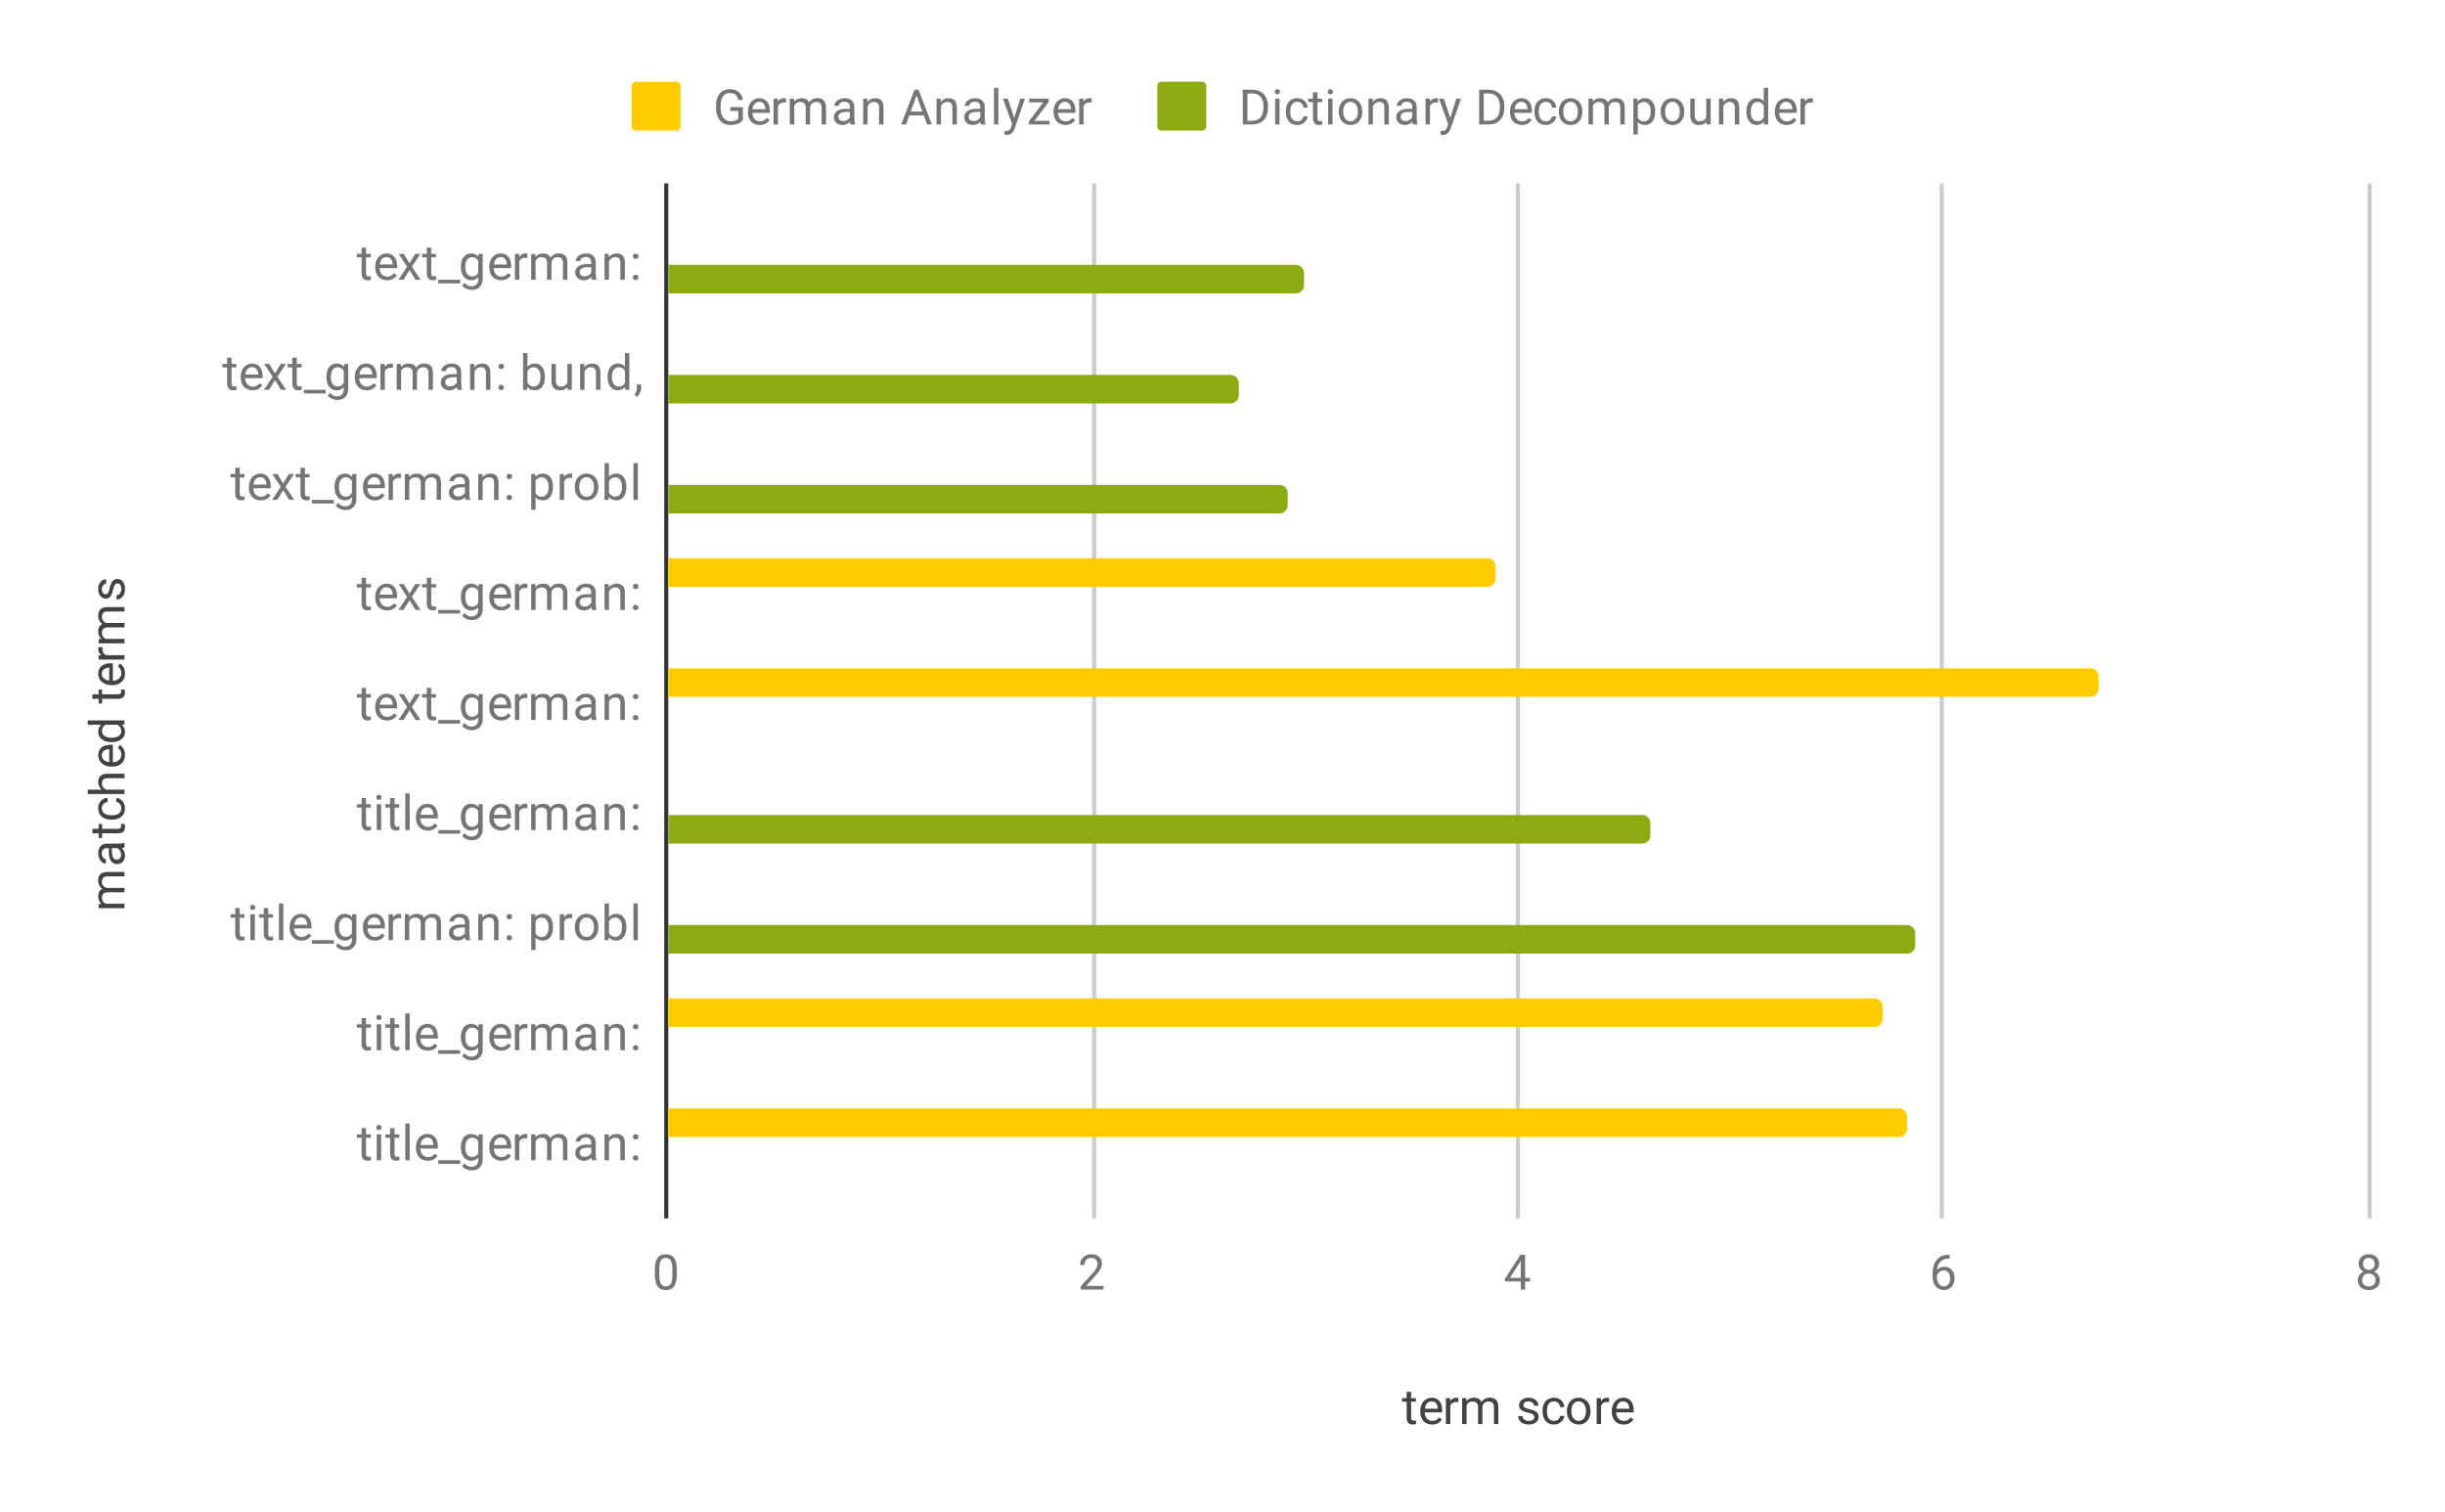 <svg version="1.1" viewBox="0.0 0.0 600.0 371.0" fill="none" stroke="none" stroke-linecap="square" stroke-miterlimit="10" width="600" height="371" xmlns:xlink="http://www.w3.org/1999/xlink" xmlns="http://www.w3.org/2000/svg"><path fill="#ffffff" d="M0 0L600.0 0L600.0 371.0L0 371.0L0 0Z" fill-rule="nonzero"/><path stroke="#333333" stroke-width="1.0" stroke-linecap="butt" d="M163.5 45.5L163.5 298.5" fill-rule="nonzero"/><path stroke="#cccccc" stroke-width="1.0" stroke-linecap="butt" d="M268.5 45.5L268.5 298.5" fill-rule="nonzero"/><path stroke="#cccccc" stroke-width="1.0" stroke-linecap="butt" d="M372.5 45.5L372.5 298.5" fill-rule="nonzero"/><path stroke="#cccccc" stroke-width="1.0" stroke-linecap="butt" d="M476.5 45.5L476.5 298.5" fill-rule="nonzero"/><path stroke="#cccccc" stroke-width="1.0" stroke-linecap="butt" d="M581.5 45.5L581.5 298.5" fill-rule="nonzero"/><clipPath id="id_0"><path d="M163.53 45.917L581.45 45.917L581.45 298.45L163.53 298.45L163.53 45.917Z" clip-rule="nonzero"/></clipPath><path stroke="#000000" stroke-width="2.0" stroke-linecap="butt" stroke-opacity="0.0" clip-path="url(#id_0)" d="M164.0 63.0L164.0 56.0L164.0 56.0L164.0 63.0Z" fill-rule="nonzero"/><path fill="#ffcc00" clip-path="url(#id_0)" d="M164.0 63.0L164.0 56.0L164.0 56.0L164.0 63.0Z" fill-rule="nonzero"/><path stroke="#000000" stroke-width="2.0" stroke-linecap="butt" stroke-opacity="0.0" clip-path="url(#id_0)" d="M164.0 90.0L164.0 83.0L164.0 83.0L164.0 90.0Z" fill-rule="nonzero"/><path fill="#ffcc00" clip-path="url(#id_0)" d="M164.0 90.0L164.0 83.0L164.0 83.0L164.0 90.0Z" fill-rule="nonzero"/><path stroke="#000000" stroke-width="2.0" stroke-linecap="butt" stroke-opacity="0.0" clip-path="url(#id_0)" d="M164.0 117.0L164.0 110.0L164.0 110.0L164.0 117.0Z" fill-rule="nonzero"/><path fill="#ffcc00" clip-path="url(#id_0)" d="M164.0 117.0L164.0 110.0L164.0 110.0L164.0 117.0Z" fill-rule="nonzero"/><path stroke="#000000" stroke-width="2.0" stroke-linecap="butt" stroke-opacity="0.0" clip-path="url(#id_0)" d="M164.0 144.0L164.0 137.0L365.0 137.0C366.105 137.0 367.0 137.895 367.0 139.0L367.0 142.0C367.0 143.105 366.105 144.0 365.0 144.0Z" fill-rule="nonzero"/><path fill="#ffcc00" clip-path="url(#id_0)" d="M164.0 144.0L164.0 137.0L365.0 137.0C366.105 137.0 367.0 137.895 367.0 139.0L367.0 142.0C367.0 143.105 366.105 144.0 365.0 144.0Z" fill-rule="nonzero"/><path stroke="#000000" stroke-width="2.0" stroke-linecap="butt" stroke-opacity="0.0" clip-path="url(#id_0)" d="M164.0 171.0L164.0 164.0L513.0 164.0C514.105 164.0 515.0 164.895 515.0 166.0L515.0 169.0C515.0 170.105 514.105 171.0 513.0 171.0Z" fill-rule="nonzero"/><path fill="#ffcc00" clip-path="url(#id_0)" d="M164.0 171.0L164.0 164.0L513.0 164.0C514.105 164.0 515.0 164.895 515.0 166.0L515.0 169.0C515.0 170.105 514.105 171.0 513.0 171.0Z" fill-rule="nonzero"/><path stroke="#000000" stroke-width="2.0" stroke-linecap="butt" stroke-opacity="0.0" clip-path="url(#id_0)" d="M164.0 198.0L164.0 191.0L164.0 191.0L164.0 198.0Z" fill-rule="nonzero"/><path fill="#ffcc00" clip-path="url(#id_0)" d="M164.0 198.0L164.0 191.0L164.0 191.0L164.0 198.0Z" fill-rule="nonzero"/><path stroke="#000000" stroke-width="2.0" stroke-linecap="butt" stroke-opacity="0.0" clip-path="url(#id_0)" d="M164.0 225.0L164.0 218.0L164.0 218.0L164.0 225.0Z" fill-rule="nonzero"/><path fill="#ffcc00" clip-path="url(#id_0)" d="M164.0 225.0L164.0 218.0L164.0 218.0L164.0 225.0Z" fill-rule="nonzero"/><path stroke="#000000" stroke-width="2.0" stroke-linecap="butt" stroke-opacity="0.0" clip-path="url(#id_0)" d="M164.0 252.0L164.0 245.0L460.0 245.0C461.105 245.0 462.0 245.895 462.0 247.0L462.0 250.0C462.0 251.105 461.105 252.0 460.0 252.0Z" fill-rule="nonzero"/><path fill="#ffcc00" clip-path="url(#id_0)" d="M164.0 252.0L164.0 245.0L460.0 245.0C461.105 245.0 462.0 245.895 462.0 247.0L462.0 250.0C462.0 251.105 461.105 252.0 460.0 252.0Z" fill-rule="nonzero"/><path stroke="#000000" stroke-width="2.0" stroke-linecap="butt" stroke-opacity="0.0" clip-path="url(#id_0)" d="M164.0 279.0L164.0 272.0L466.0 272.0C467.105 272.0 468.0 272.895 468.0 274.0L468.0 277.0C468.0 278.105 467.105 279.0 466.0 279.0Z" fill-rule="nonzero"/><path fill="#ffcc00" clip-path="url(#id_0)" d="M164.0 279.0L164.0 272.0L466.0 272.0C467.105 272.0 468.0 272.895 468.0 274.0L468.0 277.0C468.0 278.105 467.105 279.0 466.0 279.0Z" fill-rule="nonzero"/><path stroke="#000000" stroke-width="2.0" stroke-linecap="butt" stroke-opacity="0.0" clip-path="url(#id_0)" d="M164.0 72.0L164.0 65.0L318.0 65.0C319.105 65.0 320.0 65.895 320.0 67.0L320.0 70.0C320.0 71.105 319.105 72.0 318.0 72.0Z" fill-rule="nonzero"/><path fill="#8cab13" clip-path="url(#id_0)" d="M164.0 72.0L164.0 65.0L318.0 65.0C319.105 65.0 320.0 65.895 320.0 67.0L320.0 70.0C320.0 71.105 319.105 72.0 318.0 72.0Z" fill-rule="nonzero"/><path stroke="#000000" stroke-width="2.0" stroke-linecap="butt" stroke-opacity="0.0" clip-path="url(#id_0)" d="M164.0 99.0L164.0 92.0L302.0 92.0C303.105 92.0 304.0 92.895 304.0 94.0L304.0 97.0C304.0 98.105 303.105 99.0 302.0 99.0Z" fill-rule="nonzero"/><path fill="#8cab13" clip-path="url(#id_0)" d="M164.0 99.0L164.0 92.0L302.0 92.0C303.105 92.0 304.0 92.895 304.0 94.0L304.0 97.0C304.0 98.105 303.105 99.0 302.0 99.0Z" fill-rule="nonzero"/><path stroke="#000000" stroke-width="2.0" stroke-linecap="butt" stroke-opacity="0.0" clip-path="url(#id_0)" d="M164.0 126.0L164.0 119.0L314.0 119.0C315.105 119.0 316.0 119.895 316.0 121.0L316.0 124.0C316.0 125.105 315.105 126.0 314.0 126.0Z" fill-rule="nonzero"/><path fill="#8cab13" clip-path="url(#id_0)" d="M164.0 126.0L164.0 119.0L314.0 119.0C315.105 119.0 316.0 119.895 316.0 121.0L316.0 124.0C316.0 125.105 315.105 126.0 314.0 126.0Z" fill-rule="nonzero"/><path stroke="#000000" stroke-width="2.0" stroke-linecap="butt" stroke-opacity="0.0" clip-path="url(#id_0)" d="M164.0 153.0L164.0 146.0L164.0 146.0L164.0 153.0Z" fill-rule="nonzero"/><path fill="#8cab13" clip-path="url(#id_0)" d="M164.0 153.0L164.0 146.0L164.0 146.0L164.0 153.0Z" fill-rule="nonzero"/><path stroke="#000000" stroke-width="2.0" stroke-linecap="butt" stroke-opacity="0.0" clip-path="url(#id_0)" d="M164.0 180.0L164.0 173.0L164.0 173.0L164.0 180.0Z" fill-rule="nonzero"/><path fill="#8cab13" clip-path="url(#id_0)" d="M164.0 180.0L164.0 173.0L164.0 173.0L164.0 180.0Z" fill-rule="nonzero"/><path stroke="#000000" stroke-width="2.0" stroke-linecap="butt" stroke-opacity="0.0" clip-path="url(#id_0)" d="M164.0 207.0L164.0 200.0L403.0 200.0C404.105 200.0 405.0 200.895 405.0 202.0L405.0 205.0C405.0 206.105 404.105 207.0 403.0 207.0Z" fill-rule="nonzero"/><path fill="#8cab13" clip-path="url(#id_0)" d="M164.0 207.0L164.0 200.0L403.0 200.0C404.105 200.0 405.0 200.895 405.0 202.0L405.0 205.0C405.0 206.105 404.105 207.0 403.0 207.0Z" fill-rule="nonzero"/><path stroke="#000000" stroke-width="2.0" stroke-linecap="butt" stroke-opacity="0.0" clip-path="url(#id_0)" d="M164.0 234.0L164.0 227.0L468.0 227.0C469.105 227.0 470.0 227.895 470.0 229.0L470.0 232.0C470.0 233.105 469.105 234.0 468.0 234.0Z" fill-rule="nonzero"/><path fill="#8cab13" clip-path="url(#id_0)" d="M164.0 234.0L164.0 227.0L468.0 227.0C469.105 227.0 470.0 227.895 470.0 229.0L470.0 232.0C470.0 233.105 469.105 234.0 468.0 234.0Z" fill-rule="nonzero"/><path stroke="#000000" stroke-width="2.0" stroke-linecap="butt" stroke-opacity="0.0" clip-path="url(#id_0)" d="M164.0 261.0L164.0 254.0L164.0 254.0L164.0 261.0Z" fill-rule="nonzero"/><path fill="#8cab13" clip-path="url(#id_0)" d="M164.0 261.0L164.0 254.0L164.0 254.0L164.0 261.0Z" fill-rule="nonzero"/><path stroke="#000000" stroke-width="2.0" stroke-linecap="butt" stroke-opacity="0.0" clip-path="url(#id_0)" d="M164.0 288.0L164.0 281.0L164.0 281.0L164.0 288.0Z" fill-rule="nonzero"/><path fill="#8cab13" clip-path="url(#id_0)" d="M164.0 288.0L164.0 281.0L164.0 281.0L164.0 288.0Z" fill-rule="nonzero"/><path fill="#424242" d="M346.287 341.575L346.287 343.106L347.459 343.106L347.459 343.95L346.287 343.95L346.287 347.872Q346.287 348.262 346.443 348.45Q346.599 348.637 346.974 348.637Q347.162 348.637 347.49 348.575L347.49 349.45Q347.068 349.575 346.662 349.575Q345.943 349.575 345.568 349.137Q345.193 348.684 345.193 347.872L345.193 343.95L344.037 343.95L344.037 343.106L345.193 343.106L345.193 341.575L346.287 341.575ZM351.443 349.575Q350.146 349.575 349.334 348.731Q348.537 347.872 348.537 346.45L348.537 346.262Q348.537 345.309 348.896 344.575Q349.256 343.825 349.896 343.419Q350.553 342.997 351.303 342.997Q352.537 342.997 353.224 343.809Q353.912 344.622 353.912 346.137L353.912 346.591L349.615 346.591Q349.646 347.528 350.162 348.106Q350.693 348.684 351.506 348.684Q352.068 348.684 352.459 348.45Q352.865 348.216 353.178 347.825L353.834 348.341Q353.037 349.575 351.443 349.575ZM351.303 343.887Q350.646 343.887 350.193 344.372Q349.756 344.841 349.662 345.7L352.834 345.7L352.834 345.622Q352.787 344.794 352.381 344.341Q351.99 343.887 351.303 343.887ZM357.881 344.075Q357.631 344.044 357.349 344.044Q356.271 344.044 355.896 344.95L355.896 349.45L354.818 349.45L354.818 343.106L355.865 343.106L355.881 343.841Q356.412 342.997 357.396 342.997Q357.709 342.997 357.881 343.075L357.881 344.075ZM359.834 343.106L359.865 343.809Q360.553 342.997 361.74 342.997Q363.068 342.997 363.553 344.012Q363.865 343.559 364.365 343.278Q364.881 342.997 365.568 342.997Q367.662 342.997 367.693 345.2L367.693 349.45L366.615 349.45L366.615 345.262Q366.615 344.591 366.303 344.262Q365.99 343.919 365.256 343.919Q364.646 343.919 364.24 344.278Q363.849 344.637 363.787 345.247L363.787 349.45L362.709 349.45L362.709 345.294Q362.709 343.919 361.349 343.919Q360.287 343.919 359.896 344.825L359.896 349.45L358.803 349.45L358.803 343.106L359.834 343.106ZM376.506 347.762Q376.506 347.325 376.162 347.091Q375.834 346.841 375.006 346.669Q374.193 346.497 373.709 346.247Q373.224 345.997 372.99 345.669Q372.771 345.325 372.771 344.856Q372.771 344.075 373.428 343.544Q374.084 342.997 375.115 342.997Q376.193 342.997 376.849 343.559Q377.521 344.106 377.521 344.966L376.443 344.966Q376.443 344.528 376.053 344.216Q375.678 343.887 375.115 343.887Q374.521 343.887 374.178 344.153Q373.849 344.403 373.849 344.809Q373.849 345.2 374.162 345.403Q374.474 345.606 375.287 345.794Q376.099 345.966 376.599 346.216Q377.099 346.466 377.334 346.825Q377.584 347.184 377.584 347.684Q377.584 348.544 376.896 349.059Q376.224 349.575 375.146 349.575Q374.381 349.575 373.787 349.309Q373.209 349.028 372.881 348.544Q372.553 348.059 372.553 347.497L373.631 347.497Q373.662 348.044 374.068 348.372Q374.474 348.684 375.146 348.684Q375.756 348.684 376.131 348.434Q376.506 348.184 376.506 347.762ZM381.349 348.684Q381.928 348.684 382.365 348.341Q382.803 347.981 382.849 347.45L383.881 347.45Q383.849 347.997 383.49 348.497Q383.146 348.981 382.568 349.278Q382.006 349.575 381.349 349.575Q380.053 349.575 379.287 348.716Q378.537 347.841 378.537 346.341L378.537 346.153Q378.537 345.231 378.865 344.512Q379.209 343.794 379.834 343.403Q380.474 342.997 381.349 342.997Q382.412 342.997 383.115 343.637Q383.834 344.262 383.881 345.294L382.849 345.294Q382.803 344.669 382.381 344.278Q381.959 343.887 381.349 343.887Q380.521 343.887 380.068 344.481Q379.615 345.075 379.615 346.2L379.615 346.403Q379.615 347.497 380.068 348.091Q380.521 348.684 381.349 348.684ZM384.521 346.216Q384.521 345.294 384.881 344.544Q385.256 343.794 385.912 343.403Q386.568 342.997 387.396 342.997Q388.693 342.997 389.49 343.887Q390.303 344.778 390.303 346.278L390.303 346.356Q390.303 347.278 389.943 348.012Q389.584 348.747 388.928 349.169Q388.271 349.575 387.412 349.575Q386.131 349.575 385.318 348.684Q384.521 347.778 384.521 346.294L384.521 346.216ZM385.615 346.356Q385.615 347.403 386.099 348.044Q386.599 348.684 387.412 348.684Q388.24 348.684 388.724 348.044Q389.209 347.387 389.209 346.216Q389.209 345.184 388.709 344.544Q388.224 343.887 387.396 343.887Q386.599 343.887 386.099 344.528Q385.615 345.153 385.615 346.356ZM394.881 344.075Q394.631 344.044 394.349 344.044Q393.271 344.044 392.896 344.95L392.896 349.45L391.818 349.45L391.818 343.106L392.865 343.106L392.881 343.841Q393.412 342.997 394.396 342.997Q394.709 342.997 394.881 343.075L394.881 344.075ZM398.443 349.575Q397.146 349.575 396.334 348.731Q395.537 347.872 395.537 346.45L395.537 346.262Q395.537 345.309 395.896 344.575Q396.256 343.825 396.896 343.419Q397.553 342.997 398.303 342.997Q399.537 342.997 400.224 343.809Q400.912 344.622 400.912 346.137L400.912 346.591L396.615 346.591Q396.646 347.528 397.162 348.106Q397.693 348.684 398.506 348.684Q399.068 348.684 399.459 348.45Q399.865 348.216 400.178 347.825L400.834 348.341Q400.037 349.575 398.443 349.575ZM398.303 343.887Q397.646 343.887 397.193 344.372Q396.756 344.841 396.662 345.7L399.834 345.7L399.834 345.622Q399.787 344.794 399.381 344.341Q398.99 343.887 398.303 343.887Z" fill-rule="nonzero"/><path fill="#424242" d="M24.206 221.84L24.909 221.808Q24.097 221.121 24.097 219.933Q24.097 218.605 25.113 218.121Q24.659 217.808 24.378 217.308Q24.097 216.793 24.097 216.105Q24.097 214.011 26.3 213.98L30.55 213.98L30.55 215.058L26.363 215.058Q25.691 215.058 25.363 215.371Q25.019 215.683 25.019 216.418Q25.019 217.027 25.378 217.433Q25.738 217.824 26.347 217.886L30.55 217.886L30.55 218.965L26.394 218.965Q25.019 218.965 25.019 220.324Q25.019 221.386 25.925 221.777L30.55 221.777L30.55 222.871L24.206 222.871L24.206 221.84ZM30.55 207.949Q30.363 208.043 29.878 208.105Q30.675 208.855 30.675 209.902Q30.675 210.84 30.144 211.449Q29.613 212.043 28.784 212.043Q27.8 212.043 27.253 211.293Q26.706 210.543 26.706 209.168L26.706 208.121L26.206 208.121Q25.644 208.121 25.316 208.465Q24.972 208.793 24.972 209.465Q24.972 210.043 25.269 210.433Q25.55 210.824 25.972 210.824L25.972 211.918Q25.488 211.918 25.05 211.59Q24.613 211.246 24.363 210.668Q24.097 210.09 24.097 209.402Q24.097 208.293 24.644 207.683Q25.191 207.058 26.144 207.027L29.066 207.027Q29.941 207.027 30.456 206.808L30.55 206.808L30.55 207.949ZM29.722 209.746Q29.722 209.23 29.456 208.777Q29.191 208.324 28.769 208.121L27.472 208.121L27.472 208.965Q27.472 210.965 28.644 210.965Q29.144 210.965 29.441 210.621Q29.722 210.277 29.722 209.746ZM22.675 203.386L24.206 203.386L24.206 202.215L25.05 202.215L25.05 203.386L28.972 203.386Q29.363 203.386 29.55 203.23Q29.738 203.074 29.738 202.699Q29.738 202.511 29.675 202.183L30.55 202.183Q30.675 202.605 30.675 203.011Q30.675 203.73 30.238 204.105Q29.784 204.48 28.972 204.48L25.05 204.48L25.05 205.636L24.206 205.636L24.206 204.48L22.675 204.48L22.675 203.386ZM29.784 198.324Q29.784 197.746 29.441 197.308Q29.081 196.871 28.55 196.824L28.55 195.793Q29.097 195.824 29.597 196.183Q30.081 196.527 30.378 197.105Q30.675 197.668 30.675 198.324Q30.675 199.621 29.816 200.386Q28.941 201.136 27.441 201.136L27.253 201.136Q26.331 201.136 25.613 200.808Q24.894 200.465 24.503 199.84Q24.097 199.199 24.097 198.324Q24.097 197.261 24.738 196.558Q25.363 195.84 26.394 195.793L26.394 196.824Q25.769 196.871 25.378 197.293Q24.988 197.715 24.988 198.324Q24.988 199.152 25.581 199.605Q26.175 200.058 27.3 200.058L27.503 200.058Q28.597 200.058 29.191 199.605Q29.784 199.152 29.784 198.324ZM24.972 193.777Q24.097 193.058 24.097 191.902Q24.097 189.886 26.363 189.871L30.55 189.871L30.55 190.965L26.347 190.965Q25.675 190.965 25.347 191.277Q25.019 191.574 25.019 192.23Q25.019 192.761 25.3 193.168Q25.581 193.558 26.034 193.777L30.55 193.777L30.55 194.855L21.55 194.855L21.55 193.777L24.972 193.777ZM30.675 185.23Q30.675 186.527 29.831 187.34Q28.972 188.136 27.55 188.136L27.363 188.136Q26.409 188.136 25.675 187.777Q24.925 187.418 24.519 186.777Q24.097 186.121 24.097 185.371Q24.097 184.136 24.909 183.449Q25.722 182.761 27.238 182.761L27.691 182.761L27.691 187.058Q28.628 187.027 29.206 186.511Q29.784 185.98 29.784 185.168Q29.784 184.605 29.55 184.215Q29.316 183.808 28.925 183.496L29.441 182.84Q30.675 183.636 30.675 185.23ZM24.988 185.371Q24.988 186.027 25.472 186.48Q25.941 186.918 26.8 187.011L26.8 183.84L26.722 183.84Q25.894 183.886 25.441 184.293Q24.988 184.683 24.988 185.371ZM27.331 182.121Q25.863 182.121 24.988 181.433Q24.097 180.746 24.097 179.621Q24.097 178.511 24.847 177.855L21.55 177.855L21.55 176.777L30.55 176.777L30.55 177.777L29.863 177.824Q30.675 178.48 30.675 179.636Q30.675 180.73 29.769 181.433Q28.863 182.121 27.409 182.121L27.331 182.121ZM27.456 181.043Q28.534 181.043 29.144 180.605Q29.753 180.152 29.753 179.371Q29.753 178.34 28.816 177.855L25.909 177.855Q25.019 178.34 25.019 179.355Q25.019 180.152 25.628 180.605Q26.238 181.043 27.456 181.043ZM22.675 170.386L24.206 170.386L24.206 169.215L25.05 169.215L25.05 170.386L28.972 170.386Q29.363 170.386 29.55 170.23Q29.738 170.074 29.738 169.699Q29.738 169.511 29.675 169.183L30.55 169.183Q30.675 169.605 30.675 170.011Q30.675 170.73 30.238 171.105Q29.784 171.48 28.972 171.48L25.05 171.48L25.05 172.636L24.206 172.636L24.206 171.48L22.675 171.48L22.675 170.386ZM30.675 165.23Q30.675 166.527 29.831 167.34Q28.972 168.136 27.55 168.136L27.363 168.136Q26.409 168.136 25.675 167.777Q24.925 167.418 24.519 166.777Q24.097 166.121 24.097 165.371Q24.097 164.136 24.909 163.449Q25.722 162.761 27.238 162.761L27.691 162.761L27.691 167.058Q28.628 167.027 29.206 166.511Q29.784 165.98 29.784 165.168Q29.784 164.605 29.55 164.215Q29.316 163.808 28.925 163.496L29.441 162.84Q30.675 163.636 30.675 165.23ZM24.988 165.371Q24.988 166.027 25.472 166.48Q25.941 166.918 26.8 167.011L26.8 163.84L26.722 163.84Q25.894 163.886 25.441 164.293Q24.988 164.683 24.988 165.371ZM25.175 158.793Q25.144 159.043 25.144 159.324Q25.144 160.402 26.05 160.777L30.55 160.777L30.55 161.855L24.206 161.855L24.206 160.808L24.941 160.793Q24.097 160.261 24.097 159.277Q24.097 158.965 24.175 158.793L25.175 158.793ZM24.206 156.84L24.909 156.808Q24.097 156.121 24.097 154.933Q24.097 153.605 25.113 153.121Q24.659 152.808 24.378 152.308Q24.097 151.793 24.097 151.105Q24.097 149.011 26.3 148.98L30.55 148.98L30.55 150.058L26.363 150.058Q25.691 150.058 25.363 150.371Q25.019 150.683 25.019 151.418Q25.019 152.027 25.378 152.433Q25.738 152.824 26.347 152.886L30.55 152.886L30.55 153.965L26.394 153.965Q25.019 153.965 25.019 155.324Q25.019 156.386 25.925 156.777L30.55 156.777L30.55 157.871L24.206 157.871L24.206 156.84ZM28.863 143.168Q28.425 143.168 28.191 143.511Q27.941 143.84 27.769 144.668Q27.597 145.48 27.347 145.965Q27.097 146.449 26.769 146.683Q26.425 146.902 25.956 146.902Q25.175 146.902 24.644 146.246Q24.097 145.59 24.097 144.558Q24.097 143.48 24.659 142.824Q25.206 142.152 26.066 142.152L26.066 143.23Q25.628 143.23 25.316 143.621Q24.988 143.996 24.988 144.558Q24.988 145.152 25.253 145.496Q25.503 145.824 25.909 145.824Q26.3 145.824 26.503 145.511Q26.706 145.199 26.894 144.386Q27.066 143.574 27.316 143.074Q27.566 142.574 27.925 142.34Q28.284 142.09 28.784 142.09Q29.644 142.09 30.159 142.777Q30.675 143.449 30.675 144.527Q30.675 145.293 30.409 145.886Q30.128 146.465 29.644 146.793Q29.159 147.121 28.597 147.121L28.597 146.043Q29.144 146.011 29.472 145.605Q29.784 145.199 29.784 144.527Q29.784 143.918 29.534 143.543Q29.284 143.168 28.863 143.168Z" fill-rule="nonzero"/><path fill="#757575" d="M89.827 60.773L89.827 62.304L90.999 62.304L90.999 63.148L89.827 63.148L89.827 67.07Q89.827 67.46 89.983 67.648Q90.139 67.835 90.514 67.835Q90.702 67.835 91.03 67.773L91.03 68.648Q90.608 68.773 90.202 68.773Q89.483 68.773 89.108 68.335Q88.733 67.882 88.733 67.07L88.733 63.148L87.577 63.148L87.577 62.304L88.733 62.304L88.733 60.773L89.827 60.773ZM94.983 68.773Q93.686 68.773 92.874 67.929Q92.077 67.07 92.077 65.648L92.077 65.46Q92.077 64.507 92.436 63.773Q92.796 63.023 93.436 62.616Q94.093 62.195 94.843 62.195Q96.077 62.195 96.764 63.007Q97.452 63.82 97.452 65.335L97.452 65.788L93.155 65.788Q93.186 66.726 93.702 67.304Q94.233 67.882 95.046 67.882Q95.608 67.882 95.999 67.648Q96.405 67.413 96.718 67.023L97.374 67.538Q96.577 68.773 94.983 68.773ZM94.843 63.085Q94.186 63.085 93.733 63.57Q93.296 64.038 93.202 64.898L96.374 64.898L96.374 64.82Q96.327 63.991 95.921 63.538Q95.53 63.085 94.843 63.085ZM100.483 64.616L101.889 62.304L103.155 62.304L101.077 65.445L103.218 68.648L101.968 68.648L100.499 66.273L99.03 68.648L97.764 68.648L99.905 65.445L97.843 62.304L99.093 62.304L100.483 64.616ZM105.827 60.773L105.827 62.304L106.999 62.304L106.999 63.148L105.827 63.148L105.827 67.07Q105.827 67.46 105.983 67.648Q106.139 67.835 106.514 67.835Q106.702 67.835 107.03 67.773L107.03 68.648Q106.608 68.773 106.202 68.773Q105.483 68.773 105.108 68.335Q104.733 67.882 104.733 67.07L104.733 63.148L103.577 63.148L103.577 62.304L104.733 62.304L104.733 60.773L105.827 60.773ZM112.921 69.538L107.561 69.538L107.561 68.648L112.921 68.648L112.921 69.538ZM113.093 65.429Q113.093 63.945 113.78 63.07Q114.468 62.195 115.593 62.195Q116.749 62.195 117.405 63.007L117.452 62.304L118.452 62.304L118.452 68.491Q118.452 69.726 117.718 70.429Q116.983 71.148 115.764 71.148Q115.077 71.148 114.421 70.851Q113.764 70.554 113.421 70.054L113.983 69.398Q114.671 70.257 115.686 70.257Q116.468 70.257 116.905 69.804Q117.358 69.366 117.358 68.554L117.358 68.007Q116.702 68.773 115.577 68.773Q114.468 68.773 113.78 67.882Q113.093 66.976 113.093 65.429ZM114.186 65.554Q114.186 66.616 114.624 67.241Q115.061 67.851 115.858 67.851Q116.874 67.851 117.358 66.913L117.358 64.023Q116.858 63.116 115.858 63.116Q115.077 63.116 114.624 63.726Q114.186 64.335 114.186 65.554ZM122.983 68.773Q121.686 68.773 120.874 67.929Q120.077 67.07 120.077 65.648L120.077 65.46Q120.077 64.507 120.436 63.773Q120.796 63.023 121.436 62.616Q122.093 62.195 122.843 62.195Q124.077 62.195 124.764 63.007Q125.452 63.82 125.452 65.335L125.452 65.788L121.155 65.788Q121.186 66.726 121.702 67.304Q122.233 67.882 123.046 67.882Q123.608 67.882 123.999 67.648Q124.405 67.413 124.718 67.023L125.374 67.538Q124.577 68.773 122.983 68.773ZM122.843 63.085Q122.186 63.085 121.733 63.57Q121.296 64.038 121.202 64.898L124.374 64.898L124.374 64.82Q124.327 63.991 123.921 63.538Q123.53 63.085 122.843 63.085ZM129.421 63.273Q129.171 63.241 128.889 63.241Q127.811 63.241 127.436 64.148L127.436 68.648L126.358 68.648L126.358 62.304L127.405 62.304L127.421 63.038Q127.952 62.195 128.936 62.195Q129.249 62.195 129.421 62.273L129.421 63.273ZM131.374 62.304L131.405 63.007Q132.093 62.195 133.28 62.195Q134.608 62.195 135.093 63.21Q135.405 62.757 135.905 62.476Q136.421 62.195 137.108 62.195Q139.202 62.195 139.233 64.398L139.233 68.648L138.155 68.648L138.155 64.46Q138.155 63.788 137.843 63.46Q137.53 63.116 136.796 63.116Q136.186 63.116 135.78 63.476Q135.389 63.835 135.327 64.445L135.327 68.648L134.249 68.648L134.249 64.491Q134.249 63.116 132.889 63.116Q131.827 63.116 131.436 64.023L131.436 68.648L130.343 68.648L130.343 62.304L131.374 62.304ZM145.264 68.648Q145.171 68.46 145.108 67.976Q144.358 68.773 143.311 68.773Q142.374 68.773 141.764 68.241Q141.171 67.71 141.171 66.882Q141.171 65.898 141.921 65.351Q142.671 64.804 144.046 64.804L145.093 64.804L145.093 64.304Q145.093 63.741 144.749 63.413Q144.421 63.07 143.749 63.07Q143.171 63.07 142.78 63.366Q142.389 63.648 142.389 64.07L141.296 64.07Q141.296 63.585 141.624 63.148Q141.968 62.71 142.546 62.46Q143.124 62.195 143.811 62.195Q144.921 62.195 145.53 62.741Q146.155 63.288 146.186 64.241L146.186 67.163Q146.186 68.038 146.405 68.554L146.405 68.648L145.264 68.648ZM143.468 67.82Q143.983 67.82 144.436 67.554Q144.889 67.288 145.093 66.866L145.093 65.57L144.249 65.57Q142.249 65.57 142.249 66.741Q142.249 67.241 142.593 67.538Q142.936 67.82 143.468 67.82ZM149.374 62.304L149.405 63.101Q150.139 62.195 151.311 62.195Q153.327 62.195 153.343 64.46L153.343 68.648L152.249 68.648L152.249 64.445Q152.249 63.773 151.936 63.445Q151.639 63.116 150.983 63.116Q150.452 63.116 150.046 63.398Q149.655 63.679 149.436 64.132L149.436 68.648L148.358 68.648L148.358 62.304L149.374 62.304ZM155.311 68.085Q155.311 67.804 155.468 67.616Q155.639 67.429 155.968 67.429Q156.311 67.429 156.483 67.616Q156.655 67.804 156.655 68.085Q156.655 68.351 156.483 68.538Q156.311 68.71 155.968 68.71Q155.639 68.71 155.468 68.538Q155.311 68.351 155.311 68.085ZM155.327 62.913Q155.327 62.632 155.483 62.445Q155.655 62.257 155.983 62.257Q156.327 62.257 156.499 62.445Q156.671 62.632 156.671 62.913Q156.671 63.179 156.499 63.366Q156.327 63.538 155.983 63.538Q155.655 63.538 155.483 63.366Q155.327 63.179 155.327 62.913Z" fill-rule="nonzero"/><path fill="#757575" d="M56.827 87.782L56.827 89.313L57.999 89.313L57.999 90.157L56.827 90.157L56.827 94.078Q56.827 94.469 56.983 94.657Q57.139 94.844 57.514 94.844Q57.702 94.844 58.03 94.782L58.03 95.657Q57.608 95.782 57.202 95.782Q56.483 95.782 56.108 95.344Q55.733 94.891 55.733 94.078L55.733 90.157L54.577 90.157L54.577 89.313L55.733 89.313L55.733 87.782L56.827 87.782ZM61.983 95.782Q60.686 95.782 59.874 94.938Q59.077 94.078 59.077 92.657L59.077 92.469Q59.077 91.516 59.436 90.782Q59.796 90.032 60.436 89.625Q61.093 89.203 61.843 89.203Q63.077 89.203 63.764 90.016Q64.452 90.828 64.452 92.344L64.452 92.797L60.155 92.797Q60.186 93.735 60.702 94.313Q61.233 94.891 62.046 94.891Q62.608 94.891 62.999 94.657Q63.405 94.422 63.718 94.032L64.374 94.547Q63.577 95.782 61.983 95.782ZM61.843 90.094Q61.186 90.094 60.733 90.578Q60.296 91.047 60.202 91.907L63.374 91.907L63.374 91.828Q63.327 91 62.921 90.547Q62.53 90.094 61.843 90.094ZM67.483 91.625L68.889 89.313L70.155 89.313L68.077 92.453L70.218 95.657L68.968 95.657L67.499 93.282L66.03 95.657L64.764 95.657L66.905 92.453L64.843 89.313L66.093 89.313L67.483 91.625ZM72.827 87.782L72.827 89.313L73.999 89.313L73.999 90.157L72.827 90.157L72.827 94.078Q72.827 94.469 72.983 94.657Q73.139 94.844 73.514 94.844Q73.702 94.844 74.03 94.782L74.03 95.657Q73.608 95.782 73.202 95.782Q72.483 95.782 72.108 95.344Q71.733 94.891 71.733 94.078L71.733 90.157L70.577 90.157L70.577 89.313L71.733 89.313L71.733 87.782L72.827 87.782ZM79.921 96.547L74.561 96.547L74.561 95.657L79.921 95.657L79.921 96.547ZM80.093 92.438Q80.093 90.953 80.78 90.078Q81.468 89.203 82.593 89.203Q83.749 89.203 84.405 90.016L84.452 89.313L85.452 89.313L85.452 95.5Q85.452 96.735 84.718 97.438Q83.983 98.157 82.764 98.157Q82.077 98.157 81.421 97.86Q80.764 97.563 80.421 97.063L80.983 96.407Q81.671 97.266 82.686 97.266Q83.468 97.266 83.905 96.813Q84.358 96.375 84.358 95.563L84.358 95.016Q83.702 95.782 82.577 95.782Q81.468 95.782 80.78 94.891Q80.093 93.985 80.093 92.438ZM81.186 92.563Q81.186 93.625 81.624 94.25Q82.061 94.86 82.858 94.86Q83.874 94.86 84.358 93.922L84.358 91.032Q83.858 90.125 82.858 90.125Q82.077 90.125 81.624 90.735Q81.186 91.344 81.186 92.563ZM89.983 95.782Q88.686 95.782 87.874 94.938Q87.077 94.078 87.077 92.657L87.077 92.469Q87.077 91.516 87.436 90.782Q87.796 90.032 88.436 89.625Q89.093 89.203 89.843 89.203Q91.077 89.203 91.764 90.016Q92.452 90.828 92.452 92.344L92.452 92.797L88.155 92.797Q88.186 93.735 88.702 94.313Q89.233 94.891 90.046 94.891Q90.608 94.891 90.999 94.657Q91.405 94.422 91.718 94.032L92.374 94.547Q91.577 95.782 89.983 95.782ZM89.843 90.094Q89.186 90.094 88.733 90.578Q88.296 91.047 88.202 91.907L91.374 91.907L91.374 91.828Q91.327 91 90.921 90.547Q90.53 90.094 89.843 90.094ZM96.421 90.282Q96.171 90.25 95.889 90.25Q94.811 90.25 94.436 91.157L94.436 95.657L93.358 95.657L93.358 89.313L94.405 89.313L94.421 90.047Q94.952 89.203 95.936 89.203Q96.249 89.203 96.421 89.282L96.421 90.282ZM98.374 89.313L98.405 90.016Q99.093 89.203 100.28 89.203Q101.608 89.203 102.093 90.219Q102.405 89.766 102.905 89.485Q103.421 89.203 104.108 89.203Q106.202 89.203 106.233 91.407L106.233 95.657L105.155 95.657L105.155 91.469Q105.155 90.797 104.843 90.469Q104.53 90.125 103.796 90.125Q103.186 90.125 102.78 90.485Q102.389 90.844 102.327 91.453L102.327 95.657L101.249 95.657L101.249 91.5Q101.249 90.125 99.889 90.125Q98.827 90.125 98.436 91.032L98.436 95.657L97.343 95.657L97.343 89.313L98.374 89.313ZM112.264 95.657Q112.171 95.469 112.108 94.985Q111.358 95.782 110.311 95.782Q109.374 95.782 108.764 95.25Q108.171 94.719 108.171 93.891Q108.171 92.907 108.921 92.36Q109.671 91.813 111.046 91.813L112.093 91.813L112.093 91.313Q112.093 90.75 111.749 90.422Q111.421 90.078 110.749 90.078Q110.171 90.078 109.78 90.375Q109.389 90.657 109.389 91.078L108.296 91.078Q108.296 90.594 108.624 90.157Q108.968 89.719 109.546 89.469Q110.124 89.203 110.811 89.203Q111.921 89.203 112.53 89.75Q113.155 90.297 113.186 91.25L113.186 94.172Q113.186 95.047 113.405 95.563L113.405 95.657L112.264 95.657ZM110.468 94.828Q110.983 94.828 111.436 94.563Q111.889 94.297 112.093 93.875L112.093 92.578L111.249 92.578Q109.249 92.578 109.249 93.75Q109.249 94.25 109.593 94.547Q109.936 94.828 110.468 94.828ZM116.374 89.313L116.405 90.11Q117.139 89.203 118.311 89.203Q120.327 89.203 120.343 91.469L120.343 95.657L119.249 95.657L119.249 91.453Q119.249 90.782 118.936 90.453Q118.639 90.125 117.983 90.125Q117.452 90.125 117.046 90.407Q116.655 90.688 116.436 91.141L116.436 95.657L115.358 95.657L115.358 89.313L116.374 89.313ZM122.311 95.094Q122.311 94.813 122.468 94.625Q122.639 94.438 122.968 94.438Q123.311 94.438 123.483 94.625Q123.655 94.813 123.655 95.094Q123.655 95.36 123.483 95.547Q123.311 95.719 122.968 95.719Q122.639 95.719 122.468 95.547Q122.311 95.36 122.311 95.094ZM122.327 89.922Q122.327 89.641 122.483 89.453Q122.655 89.266 122.983 89.266Q123.327 89.266 123.499 89.453Q123.671 89.641 123.671 89.922Q123.671 90.188 123.499 90.375Q123.327 90.547 122.983 90.547Q122.655 90.547 122.483 90.375Q122.327 90.188 122.327 89.922ZM133.718 92.563Q133.718 94.016 133.046 94.907Q132.389 95.782 131.264 95.782Q130.061 95.782 129.405 94.922L129.343 95.657L128.358 95.657L128.358 86.657L129.436 86.657L129.436 90.016Q130.093 89.203 131.249 89.203Q132.405 89.203 133.061 90.078Q133.718 90.938 133.718 92.469L133.718 92.563ZM132.639 92.438Q132.639 91.328 132.202 90.735Q131.78 90.125 130.983 90.125Q129.905 90.125 129.436 91.11L129.436 93.86Q129.936 94.86 130.983 94.86Q131.764 94.86 132.202 94.25Q132.639 93.641 132.639 92.438ZM139.264 95.032Q138.639 95.782 137.405 95.782Q136.389 95.782 135.858 95.188Q135.327 94.594 135.327 93.438L135.327 89.313L136.405 89.313L136.405 93.407Q136.405 94.86 137.577 94.86Q138.827 94.86 139.233 93.922L139.233 89.313L140.327 89.313L140.327 95.657L139.296 95.657L139.264 95.032ZM143.374 89.313L143.405 90.11Q144.139 89.203 145.311 89.203Q147.327 89.203 147.343 91.469L147.343 95.657L146.249 95.657L146.249 91.453Q146.249 90.782 145.936 90.453Q145.639 90.125 144.983 90.125Q144.452 90.125 144.046 90.407Q143.655 90.688 143.436 91.141L143.436 95.657L142.358 95.657L142.358 89.313L143.374 89.313ZM149.093 92.438Q149.093 90.969 149.78 90.094Q150.468 89.203 151.593 89.203Q152.702 89.203 153.358 89.953L153.358 86.657L154.436 86.657L154.436 95.657L153.436 95.657L153.389 94.969Q152.733 95.782 151.577 95.782Q150.483 95.782 149.78 94.875Q149.093 93.969 149.093 92.516L149.093 92.438ZM150.171 92.563Q150.171 93.641 150.608 94.25Q151.061 94.86 151.843 94.86Q152.874 94.86 153.358 93.922L153.358 91.016Q152.874 90.125 151.858 90.125Q151.061 90.125 150.608 90.735Q150.171 91.344 150.171 92.563ZM156.311 97.36L155.702 96.938Q156.249 96.172 156.28 95.344L156.28 94.375L157.343 94.375L157.343 95.219Q157.343 95.813 157.046 96.407Q156.749 97 156.311 97.36Z" fill-rule="nonzero"/><path fill="#757575" d="M58.827 114.791L58.827 116.322L59.999 116.322L59.999 117.166L58.827 117.166L58.827 121.087Q58.827 121.478 58.983 121.666Q59.139 121.853 59.514 121.853Q59.702 121.853 60.03 121.791L60.03 122.666Q59.608 122.791 59.202 122.791Q58.483 122.791 58.108 122.353Q57.733 121.9 57.733 121.087L57.733 117.166L56.577 117.166L56.577 116.322L57.733 116.322L57.733 114.791L58.827 114.791ZM63.983 122.791Q62.686 122.791 61.874 121.947Q61.077 121.087 61.077 119.666L61.077 119.478Q61.077 118.525 61.436 117.791Q61.796 117.041 62.436 116.634Q63.093 116.212 63.843 116.212Q65.077 116.212 65.764 117.025Q66.452 117.837 66.452 119.353L66.452 119.806L62.155 119.806Q62.186 120.744 62.702 121.322Q63.233 121.9 64.046 121.9Q64.608 121.9 64.999 121.666Q65.405 121.431 65.718 121.041L66.374 121.556Q65.577 122.791 63.983 122.791ZM63.843 117.103Q63.186 117.103 62.733 117.587Q62.296 118.056 62.202 118.916L65.374 118.916L65.374 118.837Q65.327 118.009 64.921 117.556Q64.53 117.103 63.843 117.103ZM69.483 118.634L70.889 116.322L72.155 116.322L70.077 119.462L72.218 122.666L70.968 122.666L69.499 120.291L68.03 122.666L66.764 122.666L68.905 119.462L66.843 116.322L68.093 116.322L69.483 118.634ZM74.827 114.791L74.827 116.322L75.999 116.322L75.999 117.166L74.827 117.166L74.827 121.087Q74.827 121.478 74.983 121.666Q75.139 121.853 75.514 121.853Q75.702 121.853 76.03 121.791L76.03 122.666Q75.608 122.791 75.202 122.791Q74.483 122.791 74.108 122.353Q73.733 121.9 73.733 121.087L73.733 117.166L72.577 117.166L72.577 116.322L73.733 116.322L73.733 114.791L74.827 114.791ZM81.921 123.556L76.561 123.556L76.561 122.666L81.921 122.666L81.921 123.556ZM82.093 119.447Q82.093 117.962 82.78 117.087Q83.468 116.212 84.593 116.212Q85.749 116.212 86.405 117.025L86.452 116.322L87.452 116.322L87.452 122.509Q87.452 123.744 86.718 124.447Q85.983 125.166 84.764 125.166Q84.077 125.166 83.421 124.869Q82.764 124.572 82.421 124.072L82.983 123.416Q83.671 124.275 84.686 124.275Q85.468 124.275 85.905 123.822Q86.358 123.384 86.358 122.572L86.358 122.025Q85.702 122.791 84.577 122.791Q83.468 122.791 82.78 121.9Q82.093 120.994 82.093 119.447ZM83.186 119.572Q83.186 120.634 83.624 121.259Q84.061 121.869 84.858 121.869Q85.874 121.869 86.358 120.931L86.358 118.041Q85.858 117.134 84.858 117.134Q84.077 117.134 83.624 117.744Q83.186 118.353 83.186 119.572ZM91.983 122.791Q90.686 122.791 89.874 121.947Q89.077 121.087 89.077 119.666L89.077 119.478Q89.077 118.525 89.436 117.791Q89.796 117.041 90.436 116.634Q91.093 116.212 91.843 116.212Q93.077 116.212 93.764 117.025Q94.452 117.837 94.452 119.353L94.452 119.806L90.155 119.806Q90.186 120.744 90.702 121.322Q91.233 121.9 92.046 121.9Q92.608 121.9 92.999 121.666Q93.405 121.431 93.718 121.041L94.374 121.556Q93.577 122.791 91.983 122.791ZM91.843 117.103Q91.186 117.103 90.733 117.587Q90.296 118.056 90.202 118.916L93.374 118.916L93.374 118.837Q93.327 118.009 92.921 117.556Q92.53 117.103 91.843 117.103ZM98.421 117.291Q98.171 117.259 97.889 117.259Q96.811 117.259 96.436 118.166L96.436 122.666L95.358 122.666L95.358 116.322L96.405 116.322L96.421 117.056Q96.952 116.212 97.936 116.212Q98.249 116.212 98.421 116.291L98.421 117.291ZM100.374 116.322L100.405 117.025Q101.093 116.212 102.28 116.212Q103.608 116.212 104.093 117.228Q104.405 116.775 104.905 116.494Q105.421 116.212 106.108 116.212Q108.202 116.212 108.233 118.416L108.233 122.666L107.155 122.666L107.155 118.478Q107.155 117.806 106.843 117.478Q106.53 117.134 105.796 117.134Q105.186 117.134 104.78 117.494Q104.389 117.853 104.327 118.462L104.327 122.666L103.249 122.666L103.249 118.509Q103.249 117.134 101.889 117.134Q100.827 117.134 100.436 118.041L100.436 122.666L99.343 122.666L99.343 116.322L100.374 116.322ZM114.264 122.666Q114.171 122.478 114.108 121.994Q113.358 122.791 112.311 122.791Q111.374 122.791 110.764 122.259Q110.171 121.728 110.171 120.9Q110.171 119.916 110.921 119.369Q111.671 118.822 113.046 118.822L114.093 118.822L114.093 118.322Q114.093 117.759 113.749 117.431Q113.421 117.087 112.749 117.087Q112.171 117.087 111.78 117.384Q111.389 117.666 111.389 118.087L110.296 118.087Q110.296 117.603 110.624 117.166Q110.968 116.728 111.546 116.478Q112.124 116.212 112.811 116.212Q113.921 116.212 114.53 116.759Q115.155 117.306 115.186 118.259L115.186 121.181Q115.186 122.056 115.405 122.572L115.405 122.666L114.264 122.666ZM112.468 121.837Q112.983 121.837 113.436 121.572Q113.889 121.306 114.093 120.884L114.093 119.587L113.249 119.587Q111.249 119.587 111.249 120.759Q111.249 121.259 111.593 121.556Q111.936 121.837 112.468 121.837ZM118.374 116.322L118.405 117.119Q119.139 116.212 120.311 116.212Q122.327 116.212 122.343 118.478L122.343 122.666L121.249 122.666L121.249 118.462Q121.249 117.791 120.936 117.462Q120.639 117.134 119.983 117.134Q119.452 117.134 119.046 117.416Q118.655 117.697 118.436 118.15L118.436 122.666L117.358 122.666L117.358 116.322L118.374 116.322ZM124.311 122.103Q124.311 121.822 124.468 121.634Q124.639 121.447 124.968 121.447Q125.311 121.447 125.483 121.634Q125.655 121.822 125.655 122.103Q125.655 122.369 125.483 122.556Q125.311 122.728 124.968 122.728Q124.639 122.728 124.468 122.556Q124.311 122.369 124.311 122.103ZM124.327 116.931Q124.327 116.65 124.483 116.462Q124.655 116.275 124.983 116.275Q125.327 116.275 125.499 116.462Q125.671 116.65 125.671 116.931Q125.671 117.197 125.499 117.384Q125.327 117.556 124.983 117.556Q124.655 117.556 124.483 117.384Q124.327 117.197 124.327 116.931ZM135.702 119.572Q135.702 121.009 135.046 121.9Q134.389 122.791 133.249 122.791Q132.093 122.791 131.436 122.056L131.436 125.103L130.358 125.103L130.358 116.322L131.343 116.322L131.389 117.025Q132.061 116.212 133.233 116.212Q134.374 116.212 135.03 117.072Q135.702 117.931 135.702 119.462L135.702 119.572ZM134.624 119.447Q134.624 118.369 134.155 117.759Q133.702 117.134 132.905 117.134Q131.921 117.134 131.436 117.994L131.436 121.025Q131.921 121.9 132.921 121.9Q133.702 121.9 134.155 121.291Q134.624 120.666 134.624 119.447ZM140.421 117.291Q140.171 117.259 139.889 117.259Q138.811 117.259 138.436 118.166L138.436 122.666L137.358 122.666L137.358 116.322L138.405 116.322L138.421 117.056Q138.952 116.212 139.936 116.212Q140.249 116.212 140.421 116.291L140.421 117.291ZM141.061 119.431Q141.061 118.509 141.421 117.759Q141.796 117.009 142.452 116.619Q143.108 116.212 143.936 116.212Q145.233 116.212 146.03 117.103Q146.843 117.994 146.843 119.494L146.843 119.572Q146.843 120.494 146.483 121.228Q146.124 121.962 145.468 122.384Q144.811 122.791 143.952 122.791Q142.671 122.791 141.858 121.9Q141.061 120.994 141.061 119.509L141.061 119.431ZM142.155 119.572Q142.155 120.619 142.639 121.259Q143.139 121.9 143.952 121.9Q144.78 121.9 145.264 121.259Q145.749 120.603 145.749 119.431Q145.749 118.4 145.249 117.759Q144.764 117.103 143.936 117.103Q143.139 117.103 142.639 117.744Q142.155 118.369 142.155 119.572ZM153.718 119.572Q153.718 121.025 153.046 121.916Q152.389 122.791 151.264 122.791Q150.061 122.791 149.405 121.931L149.343 122.666L148.358 122.666L148.358 113.666L149.436 113.666L149.436 117.025Q150.093 116.212 151.249 116.212Q152.405 116.212 153.061 117.087Q153.718 117.947 153.718 119.478L153.718 119.572ZM152.639 119.447Q152.639 118.337 152.202 117.744Q151.78 117.134 150.983 117.134Q149.905 117.134 149.436 118.119L149.436 120.869Q149.936 121.869 150.983 121.869Q151.764 121.869 152.202 121.259Q152.639 120.65 152.639 119.447ZM156.53 122.666L155.452 122.666L155.452 113.666L156.53 113.666L156.53 122.666Z" fill-rule="nonzero"/><path fill="#757575" d="M89.827 141.799L89.827 143.331L90.999 143.331L90.999 144.174L89.827 144.174L89.827 148.096Q89.827 148.487 89.983 148.674Q90.139 148.862 90.514 148.862Q90.702 148.862 91.03 148.799L91.03 149.674Q90.608 149.799 90.202 149.799Q89.483 149.799 89.108 149.362Q88.733 148.909 88.733 148.096L88.733 144.174L87.577 144.174L87.577 143.331L88.733 143.331L88.733 141.799L89.827 141.799ZM94.983 149.799Q93.686 149.799 92.874 148.956Q92.077 148.096 92.077 146.674L92.077 146.487Q92.077 145.534 92.436 144.799Q92.796 144.049 93.436 143.643Q94.093 143.221 94.843 143.221Q96.077 143.221 96.764 144.034Q97.452 144.846 97.452 146.362L97.452 146.815L93.155 146.815Q93.186 147.753 93.702 148.331Q94.233 148.909 95.046 148.909Q95.608 148.909 95.999 148.674Q96.405 148.44 96.718 148.049L97.374 148.565Q96.577 149.799 94.983 149.799ZM94.843 144.112Q94.186 144.112 93.733 144.596Q93.296 145.065 93.202 145.924L96.374 145.924L96.374 145.846Q96.327 145.018 95.921 144.565Q95.53 144.112 94.843 144.112ZM100.483 145.643L101.889 143.331L103.155 143.331L101.077 146.471L103.218 149.674L101.968 149.674L100.499 147.299L99.03 149.674L97.764 149.674L99.905 146.471L97.843 143.331L99.093 143.331L100.483 145.643ZM105.827 141.799L105.827 143.331L106.999 143.331L106.999 144.174L105.827 144.174L105.827 148.096Q105.827 148.487 105.983 148.674Q106.139 148.862 106.514 148.862Q106.702 148.862 107.03 148.799L107.03 149.674Q106.608 149.799 106.202 149.799Q105.483 149.799 105.108 149.362Q104.733 148.909 104.733 148.096L104.733 144.174L103.577 144.174L103.577 143.331L104.733 143.331L104.733 141.799L105.827 141.799ZM112.921 150.565L107.561 150.565L107.561 149.674L112.921 149.674L112.921 150.565ZM113.093 146.456Q113.093 144.971 113.78 144.096Q114.468 143.221 115.593 143.221Q116.749 143.221 117.405 144.034L117.452 143.331L118.452 143.331L118.452 149.518Q118.452 150.753 117.718 151.456Q116.983 152.174 115.764 152.174Q115.077 152.174 114.421 151.878Q113.764 151.581 113.421 151.081L113.983 150.424Q114.671 151.284 115.686 151.284Q116.468 151.284 116.905 150.831Q117.358 150.393 117.358 149.581L117.358 149.034Q116.702 149.799 115.577 149.799Q114.468 149.799 113.78 148.909Q113.093 148.003 113.093 146.456ZM114.186 146.581Q114.186 147.643 114.624 148.268Q115.061 148.878 115.858 148.878Q116.874 148.878 117.358 147.94L117.358 145.049Q116.858 144.143 115.858 144.143Q115.077 144.143 114.624 144.753Q114.186 145.362 114.186 146.581ZM122.983 149.799Q121.686 149.799 120.874 148.956Q120.077 148.096 120.077 146.674L120.077 146.487Q120.077 145.534 120.436 144.799Q120.796 144.049 121.436 143.643Q122.093 143.221 122.843 143.221Q124.077 143.221 124.764 144.034Q125.452 144.846 125.452 146.362L125.452 146.815L121.155 146.815Q121.186 147.753 121.702 148.331Q122.233 148.909 123.046 148.909Q123.608 148.909 123.999 148.674Q124.405 148.44 124.718 148.049L125.374 148.565Q124.577 149.799 122.983 149.799ZM122.843 144.112Q122.186 144.112 121.733 144.596Q121.296 145.065 121.202 145.924L124.374 145.924L124.374 145.846Q124.327 145.018 123.921 144.565Q123.53 144.112 122.843 144.112ZM129.421 144.299Q129.171 144.268 128.889 144.268Q127.811 144.268 127.436 145.174L127.436 149.674L126.358 149.674L126.358 143.331L127.405 143.331L127.421 144.065Q127.952 143.221 128.936 143.221Q129.249 143.221 129.421 143.299L129.421 144.299ZM131.374 143.331L131.405 144.034Q132.093 143.221 133.28 143.221Q134.608 143.221 135.093 144.237Q135.405 143.784 135.905 143.503Q136.421 143.221 137.108 143.221Q139.202 143.221 139.233 145.424L139.233 149.674L138.155 149.674L138.155 145.487Q138.155 144.815 137.843 144.487Q137.53 144.143 136.796 144.143Q136.186 144.143 135.78 144.503Q135.389 144.862 135.327 145.471L135.327 149.674L134.249 149.674L134.249 145.518Q134.249 144.143 132.889 144.143Q131.827 144.143 131.436 145.049L131.436 149.674L130.343 149.674L130.343 143.331L131.374 143.331ZM145.264 149.674Q145.171 149.487 145.108 149.003Q144.358 149.799 143.311 149.799Q142.374 149.799 141.764 149.268Q141.171 148.737 141.171 147.909Q141.171 146.924 141.921 146.378Q142.671 145.831 144.046 145.831L145.093 145.831L145.093 145.331Q145.093 144.768 144.749 144.44Q144.421 144.096 143.749 144.096Q143.171 144.096 142.78 144.393Q142.389 144.674 142.389 145.096L141.296 145.096Q141.296 144.612 141.624 144.174Q141.968 143.737 142.546 143.487Q143.124 143.221 143.811 143.221Q144.921 143.221 145.53 143.768Q146.155 144.315 146.186 145.268L146.186 148.19Q146.186 149.065 146.405 149.581L146.405 149.674L145.264 149.674ZM143.468 148.846Q143.983 148.846 144.436 148.581Q144.889 148.315 145.093 147.893L145.093 146.596L144.249 146.596Q142.249 146.596 142.249 147.768Q142.249 148.268 142.593 148.565Q142.936 148.846 143.468 148.846ZM149.374 143.331L149.405 144.128Q150.139 143.221 151.311 143.221Q153.327 143.221 153.343 145.487L153.343 149.674L152.249 149.674L152.249 145.471Q152.249 144.799 151.936 144.471Q151.639 144.143 150.983 144.143Q150.452 144.143 150.046 144.424Q149.655 144.706 149.436 145.159L149.436 149.674L148.358 149.674L148.358 143.331L149.374 143.331ZM155.311 149.112Q155.311 148.831 155.468 148.643Q155.639 148.456 155.968 148.456Q156.311 148.456 156.483 148.643Q156.655 148.831 156.655 149.112Q156.655 149.378 156.483 149.565Q156.311 149.737 155.968 149.737Q155.639 149.737 155.468 149.565Q155.311 149.378 155.311 149.112ZM155.327 143.94Q155.327 143.659 155.483 143.471Q155.655 143.284 155.983 143.284Q156.327 143.284 156.499 143.471Q156.671 143.659 156.671 143.94Q156.671 144.206 156.499 144.393Q156.327 144.565 155.983 144.565Q155.655 144.565 155.483 144.393Q155.327 144.206 155.327 143.94Z" fill-rule="nonzero"/><path fill="#757575" d="M89.827 168.808L89.827 170.34L90.999 170.34L90.999 171.183L89.827 171.183L89.827 175.105Q89.827 175.496 89.983 175.683Q90.139 175.871 90.514 175.871Q90.702 175.871 91.03 175.808L91.03 176.683Q90.608 176.808 90.202 176.808Q89.483 176.808 89.108 176.371Q88.733 175.918 88.733 175.105L88.733 171.183L87.577 171.183L87.577 170.34L88.733 170.34L88.733 168.808L89.827 168.808ZM94.983 176.808Q93.686 176.808 92.874 175.965Q92.077 175.105 92.077 173.683L92.077 173.496Q92.077 172.543 92.436 171.808Q92.796 171.058 93.436 170.652Q94.093 170.23 94.843 170.23Q96.077 170.23 96.764 171.043Q97.452 171.855 97.452 173.371L97.452 173.824L93.155 173.824Q93.186 174.761 93.702 175.34Q94.233 175.918 95.046 175.918Q95.608 175.918 95.999 175.683Q96.405 175.449 96.718 175.058L97.374 175.574Q96.577 176.808 94.983 176.808ZM94.843 171.121Q94.186 171.121 93.733 171.605Q93.296 172.074 93.202 172.933L96.374 172.933L96.374 172.855Q96.327 172.027 95.921 171.574Q95.53 171.121 94.843 171.121ZM100.483 172.652L101.889 170.34L103.155 170.34L101.077 173.48L103.218 176.683L101.968 176.683L100.499 174.308L99.03 176.683L97.764 176.683L99.905 173.48L97.843 170.34L99.093 170.34L100.483 172.652ZM105.827 168.808L105.827 170.34L106.999 170.34L106.999 171.183L105.827 171.183L105.827 175.105Q105.827 175.496 105.983 175.683Q106.139 175.871 106.514 175.871Q106.702 175.871 107.03 175.808L107.03 176.683Q106.608 176.808 106.202 176.808Q105.483 176.808 105.108 176.371Q104.733 175.918 104.733 175.105L104.733 171.183L103.577 171.183L103.577 170.34L104.733 170.34L104.733 168.808L105.827 168.808ZM112.921 177.574L107.561 177.574L107.561 176.683L112.921 176.683L112.921 177.574ZM113.093 173.465Q113.093 171.98 113.78 171.105Q114.468 170.23 115.593 170.23Q116.749 170.23 117.405 171.043L117.452 170.34L118.452 170.34L118.452 176.527Q118.452 177.761 117.718 178.465Q116.983 179.183 115.764 179.183Q115.077 179.183 114.421 178.886Q113.764 178.59 113.421 178.09L113.983 177.433Q114.671 178.293 115.686 178.293Q116.468 178.293 116.905 177.84Q117.358 177.402 117.358 176.59L117.358 176.043Q116.702 176.808 115.577 176.808Q114.468 176.808 113.78 175.918Q113.093 175.011 113.093 173.465ZM114.186 173.59Q114.186 174.652 114.624 175.277Q115.061 175.886 115.858 175.886Q116.874 175.886 117.358 174.949L117.358 172.058Q116.858 171.152 115.858 171.152Q115.077 171.152 114.624 171.761Q114.186 172.371 114.186 173.59ZM122.983 176.808Q121.686 176.808 120.874 175.965Q120.077 175.105 120.077 173.683L120.077 173.496Q120.077 172.543 120.436 171.808Q120.796 171.058 121.436 170.652Q122.093 170.23 122.843 170.23Q124.077 170.23 124.764 171.043Q125.452 171.855 125.452 173.371L125.452 173.824L121.155 173.824Q121.186 174.761 121.702 175.34Q122.233 175.918 123.046 175.918Q123.608 175.918 123.999 175.683Q124.405 175.449 124.718 175.058L125.374 175.574Q124.577 176.808 122.983 176.808ZM122.843 171.121Q122.186 171.121 121.733 171.605Q121.296 172.074 121.202 172.933L124.374 172.933L124.374 172.855Q124.327 172.027 123.921 171.574Q123.53 171.121 122.843 171.121ZM129.421 171.308Q129.171 171.277 128.889 171.277Q127.811 171.277 127.436 172.183L127.436 176.683L126.358 176.683L126.358 170.34L127.405 170.34L127.421 171.074Q127.952 170.23 128.936 170.23Q129.249 170.23 129.421 170.308L129.421 171.308ZM131.374 170.34L131.405 171.043Q132.093 170.23 133.28 170.23Q134.608 170.23 135.093 171.246Q135.405 170.793 135.905 170.511Q136.421 170.23 137.108 170.23Q139.202 170.23 139.233 172.433L139.233 176.683L138.155 176.683L138.155 172.496Q138.155 171.824 137.843 171.496Q137.53 171.152 136.796 171.152Q136.186 171.152 135.78 171.511Q135.389 171.871 135.327 172.48L135.327 176.683L134.249 176.683L134.249 172.527Q134.249 171.152 132.889 171.152Q131.827 171.152 131.436 172.058L131.436 176.683L130.343 176.683L130.343 170.34L131.374 170.34ZM145.264 176.683Q145.171 176.496 145.108 176.011Q144.358 176.808 143.311 176.808Q142.374 176.808 141.764 176.277Q141.171 175.746 141.171 174.918Q141.171 173.933 141.921 173.386Q142.671 172.84 144.046 172.84L145.093 172.84L145.093 172.34Q145.093 171.777 144.749 171.449Q144.421 171.105 143.749 171.105Q143.171 171.105 142.78 171.402Q142.389 171.683 142.389 172.105L141.296 172.105Q141.296 171.621 141.624 171.183Q141.968 170.746 142.546 170.496Q143.124 170.23 143.811 170.23Q144.921 170.23 145.53 170.777Q146.155 171.324 146.186 172.277L146.186 175.199Q146.186 176.074 146.405 176.59L146.405 176.683L145.264 176.683ZM143.468 175.855Q143.983 175.855 144.436 175.59Q144.889 175.324 145.093 174.902L145.093 173.605L144.249 173.605Q142.249 173.605 142.249 174.777Q142.249 175.277 142.593 175.574Q142.936 175.855 143.468 175.855ZM149.374 170.34L149.405 171.136Q150.139 170.23 151.311 170.23Q153.327 170.23 153.343 172.496L153.343 176.683L152.249 176.683L152.249 172.48Q152.249 171.808 151.936 171.48Q151.639 171.152 150.983 171.152Q150.452 171.152 150.046 171.433Q149.655 171.715 149.436 172.168L149.436 176.683L148.358 176.683L148.358 170.34L149.374 170.34ZM155.311 176.121Q155.311 175.84 155.468 175.652Q155.639 175.465 155.968 175.465Q156.311 175.465 156.483 175.652Q156.655 175.84 156.655 176.121Q156.655 176.386 156.483 176.574Q156.311 176.746 155.968 176.746Q155.639 176.746 155.468 176.574Q155.311 176.386 155.311 176.121ZM155.327 170.949Q155.327 170.668 155.483 170.48Q155.655 170.293 155.983 170.293Q156.327 170.293 156.499 170.48Q156.671 170.668 156.671 170.949Q156.671 171.215 156.499 171.402Q156.327 171.574 155.983 171.574Q155.655 171.574 155.483 171.402Q155.327 171.215 155.327 170.949Z" fill-rule="nonzero"/><path fill="#757575" d="M89.827 195.817L89.827 197.349L90.999 197.349L90.999 198.192L89.827 198.192L89.827 202.114Q89.827 202.505 89.983 202.692Q90.139 202.88 90.514 202.88Q90.702 202.88 91.03 202.817L91.03 203.692Q90.608 203.817 90.202 203.817Q89.483 203.817 89.108 203.38Q88.733 202.927 88.733 202.114L88.733 198.192L87.577 198.192L87.577 197.349L88.733 197.349L88.733 195.817L89.827 195.817ZM93.53 203.692L92.452 203.692L92.452 197.349L93.53 197.349L93.53 203.692ZM92.358 195.677Q92.358 195.411 92.514 195.224Q92.686 195.036 92.999 195.036Q93.311 195.036 93.468 195.224Q93.639 195.411 93.639 195.677Q93.639 195.927 93.468 196.114Q93.311 196.286 92.999 196.286Q92.686 196.286 92.514 196.114Q92.358 195.927 92.358 195.677ZM96.827 195.817L96.827 197.349L97.999 197.349L97.999 198.192L96.827 198.192L96.827 202.114Q96.827 202.505 96.983 202.692Q97.139 202.88 97.514 202.88Q97.702 202.88 98.03 202.817L98.03 203.692Q97.608 203.817 97.202 203.817Q96.483 203.817 96.108 203.38Q95.733 202.927 95.733 202.114L95.733 198.192L94.577 198.192L94.577 197.349L95.733 197.349L95.733 195.817L96.827 195.817ZM100.53 203.692L99.452 203.692L99.452 194.692L100.53 194.692L100.53 203.692ZM104.983 203.817Q103.686 203.817 102.874 202.974Q102.077 202.114 102.077 200.692L102.077 200.505Q102.077 199.552 102.436 198.817Q102.796 198.067 103.436 197.661Q104.093 197.239 104.843 197.239Q106.077 197.239 106.764 198.052Q107.452 198.864 107.452 200.38L107.452 200.833L103.155 200.833Q103.186 201.77 103.702 202.349Q104.233 202.927 105.046 202.927Q105.608 202.927 105.999 202.692Q106.405 202.458 106.718 202.067L107.374 202.583Q106.577 203.817 104.983 203.817ZM104.843 198.13Q104.186 198.13 103.733 198.614Q103.296 199.083 103.202 199.942L106.374 199.942L106.374 199.864Q106.327 199.036 105.921 198.583Q105.53 198.13 104.843 198.13ZM112.921 204.583L107.561 204.583L107.561 203.692L112.921 203.692L112.921 204.583ZM113.093 200.474Q113.093 198.989 113.78 198.114Q114.468 197.239 115.593 197.239Q116.749 197.239 117.405 198.052L117.452 197.349L118.452 197.349L118.452 203.536Q118.452 204.77 117.718 205.474Q116.983 206.192 115.764 206.192Q115.077 206.192 114.421 205.895Q113.764 205.599 113.421 205.099L113.983 204.442Q114.671 205.302 115.686 205.302Q116.468 205.302 116.905 204.849Q117.358 204.411 117.358 203.599L117.358 203.052Q116.702 203.817 115.577 203.817Q114.468 203.817 113.78 202.927Q113.093 202.02 113.093 200.474ZM114.186 200.599Q114.186 201.661 114.624 202.286Q115.061 202.895 115.858 202.895Q116.874 202.895 117.358 201.958L117.358 199.067Q116.858 198.161 115.858 198.161Q115.077 198.161 114.624 198.77Q114.186 199.38 114.186 200.599ZM122.983 203.817Q121.686 203.817 120.874 202.974Q120.077 202.114 120.077 200.692L120.077 200.505Q120.077 199.552 120.436 198.817Q120.796 198.067 121.436 197.661Q122.093 197.239 122.843 197.239Q124.077 197.239 124.764 198.052Q125.452 198.864 125.452 200.38L125.452 200.833L121.155 200.833Q121.186 201.77 121.702 202.349Q122.233 202.927 123.046 202.927Q123.608 202.927 123.999 202.692Q124.405 202.458 124.718 202.067L125.374 202.583Q124.577 203.817 122.983 203.817ZM122.843 198.13Q122.186 198.13 121.733 198.614Q121.296 199.083 121.202 199.942L124.374 199.942L124.374 199.864Q124.327 199.036 123.921 198.583Q123.53 198.13 122.843 198.13ZM129.421 198.317Q129.171 198.286 128.889 198.286Q127.811 198.286 127.436 199.192L127.436 203.692L126.358 203.692L126.358 197.349L127.405 197.349L127.421 198.083Q127.952 197.239 128.936 197.239Q129.249 197.239 129.421 197.317L129.421 198.317ZM131.374 197.349L131.405 198.052Q132.093 197.239 133.28 197.239Q134.608 197.239 135.093 198.255Q135.405 197.802 135.905 197.52Q136.421 197.239 137.108 197.239Q139.202 197.239 139.233 199.442L139.233 203.692L138.155 203.692L138.155 199.505Q138.155 198.833 137.843 198.505Q137.53 198.161 136.796 198.161Q136.186 198.161 135.78 198.52Q135.389 198.88 135.327 199.489L135.327 203.692L134.249 203.692L134.249 199.536Q134.249 198.161 132.889 198.161Q131.827 198.161 131.436 199.067L131.436 203.692L130.343 203.692L130.343 197.349L131.374 197.349ZM145.264 203.692Q145.171 203.505 145.108 203.02Q144.358 203.817 143.311 203.817Q142.374 203.817 141.764 203.286Q141.171 202.755 141.171 201.927Q141.171 200.942 141.921 200.395Q142.671 199.849 144.046 199.849L145.093 199.849L145.093 199.349Q145.093 198.786 144.749 198.458Q144.421 198.114 143.749 198.114Q143.171 198.114 142.78 198.411Q142.389 198.692 142.389 199.114L141.296 199.114Q141.296 198.63 141.624 198.192Q141.968 197.755 142.546 197.505Q143.124 197.239 143.811 197.239Q144.921 197.239 145.53 197.786Q146.155 198.333 146.186 199.286L146.186 202.208Q146.186 203.083 146.405 203.599L146.405 203.692L145.264 203.692ZM143.468 202.864Q143.983 202.864 144.436 202.599Q144.889 202.333 145.093 201.911L145.093 200.614L144.249 200.614Q142.249 200.614 142.249 201.786Q142.249 202.286 142.593 202.583Q142.936 202.864 143.468 202.864ZM149.374 197.349L149.405 198.145Q150.139 197.239 151.311 197.239Q153.327 197.239 153.343 199.505L153.343 203.692L152.249 203.692L152.249 199.489Q152.249 198.817 151.936 198.489Q151.639 198.161 150.983 198.161Q150.452 198.161 150.046 198.442Q149.655 198.724 149.436 199.177L149.436 203.692L148.358 203.692L148.358 197.349L149.374 197.349ZM155.311 203.13Q155.311 202.849 155.468 202.661Q155.639 202.474 155.968 202.474Q156.311 202.474 156.483 202.661Q156.655 202.849 156.655 203.13Q156.655 203.395 156.483 203.583Q156.311 203.755 155.968 203.755Q155.639 203.755 155.468 203.583Q155.311 203.395 155.311 203.13ZM155.327 197.958Q155.327 197.677 155.483 197.489Q155.655 197.302 155.983 197.302Q156.327 197.302 156.499 197.489Q156.671 197.677 156.671 197.958Q156.671 198.224 156.499 198.411Q156.327 198.583 155.983 198.583Q155.655 198.583 155.483 198.411Q155.327 198.224 155.327 197.958Z" fill-rule="nonzero"/><path fill="#757575" d="M58.827 222.826L58.827 224.357L59.999 224.357L59.999 225.201L58.827 225.201L58.827 229.123Q58.827 229.514 58.983 229.701Q59.139 229.889 59.514 229.889Q59.702 229.889 60.03 229.826L60.03 230.701Q59.608 230.826 59.202 230.826Q58.483 230.826 58.108 230.389Q57.733 229.936 57.733 229.123L57.733 225.201L56.577 225.201L56.577 224.357L57.733 224.357L57.733 222.826L58.827 222.826ZM62.53 230.701L61.452 230.701L61.452 224.357L62.53 224.357L62.53 230.701ZM61.358 222.686Q61.358 222.42 61.514 222.232Q61.686 222.045 61.999 222.045Q62.311 222.045 62.468 222.232Q62.639 222.42 62.639 222.686Q62.639 222.936 62.468 223.123Q62.311 223.295 61.999 223.295Q61.686 223.295 61.514 223.123Q61.358 222.936 61.358 222.686ZM65.827 222.826L65.827 224.357L66.999 224.357L66.999 225.201L65.827 225.201L65.827 229.123Q65.827 229.514 65.983 229.701Q66.139 229.889 66.514 229.889Q66.702 229.889 67.03 229.826L67.03 230.701Q66.608 230.826 66.202 230.826Q65.483 230.826 65.108 230.389Q64.733 229.936 64.733 229.123L64.733 225.201L63.577 225.201L63.577 224.357L64.733 224.357L64.733 222.826L65.827 222.826ZM69.53 230.701L68.452 230.701L68.452 221.701L69.53 221.701L69.53 230.701ZM73.983 230.826Q72.686 230.826 71.874 229.982Q71.077 229.123 71.077 227.701L71.077 227.514Q71.077 226.561 71.436 225.826Q71.796 225.076 72.436 224.67Q73.093 224.248 73.843 224.248Q75.077 224.248 75.764 225.061Q76.452 225.873 76.452 227.389L76.452 227.842L72.155 227.842Q72.186 228.779 72.702 229.357Q73.233 229.936 74.046 229.936Q74.608 229.936 74.999 229.701Q75.405 229.467 75.718 229.076L76.374 229.592Q75.577 230.826 73.983 230.826ZM73.843 225.139Q73.186 225.139 72.733 225.623Q72.296 226.092 72.202 226.951L75.374 226.951L75.374 226.873Q75.327 226.045 74.921 225.592Q74.53 225.139 73.843 225.139ZM81.921 231.592L76.561 231.592L76.561 230.701L81.921 230.701L81.921 231.592ZM82.093 227.482Q82.093 225.998 82.78 225.123Q83.468 224.248 84.593 224.248Q85.749 224.248 86.405 225.061L86.452 224.357L87.452 224.357L87.452 230.545Q87.452 231.779 86.718 232.482Q85.983 233.201 84.764 233.201Q84.077 233.201 83.421 232.904Q82.764 232.607 82.421 232.107L82.983 231.451Q83.671 232.311 84.686 232.311Q85.468 232.311 85.905 231.857Q86.358 231.42 86.358 230.607L86.358 230.061Q85.702 230.826 84.577 230.826Q83.468 230.826 82.78 229.936Q82.093 229.029 82.093 227.482ZM83.186 227.607Q83.186 228.67 83.624 229.295Q84.061 229.904 84.858 229.904Q85.874 229.904 86.358 228.967L86.358 226.076Q85.858 225.17 84.858 225.17Q84.077 225.17 83.624 225.779Q83.186 226.389 83.186 227.607ZM91.983 230.826Q90.686 230.826 89.874 229.982Q89.077 229.123 89.077 227.701L89.077 227.514Q89.077 226.561 89.436 225.826Q89.796 225.076 90.436 224.67Q91.093 224.248 91.843 224.248Q93.077 224.248 93.764 225.061Q94.452 225.873 94.452 227.389L94.452 227.842L90.155 227.842Q90.186 228.779 90.702 229.357Q91.233 229.936 92.046 229.936Q92.608 229.936 92.999 229.701Q93.405 229.467 93.718 229.076L94.374 229.592Q93.577 230.826 91.983 230.826ZM91.843 225.139Q91.186 225.139 90.733 225.623Q90.296 226.092 90.202 226.951L93.374 226.951L93.374 226.873Q93.327 226.045 92.921 225.592Q92.53 225.139 91.843 225.139ZM98.421 225.326Q98.171 225.295 97.889 225.295Q96.811 225.295 96.436 226.201L96.436 230.701L95.358 230.701L95.358 224.357L96.405 224.357L96.421 225.092Q96.952 224.248 97.936 224.248Q98.249 224.248 98.421 224.326L98.421 225.326ZM100.374 224.357L100.405 225.061Q101.093 224.248 102.28 224.248Q103.608 224.248 104.093 225.264Q104.405 224.811 104.905 224.529Q105.421 224.248 106.108 224.248Q108.202 224.248 108.233 226.451L108.233 230.701L107.155 230.701L107.155 226.514Q107.155 225.842 106.843 225.514Q106.53 225.17 105.796 225.17Q105.186 225.17 104.78 225.529Q104.389 225.889 104.327 226.498L104.327 230.701L103.249 230.701L103.249 226.545Q103.249 225.17 101.889 225.17Q100.827 225.17 100.436 226.076L100.436 230.701L99.343 230.701L99.343 224.357L100.374 224.357ZM114.264 230.701Q114.171 230.514 114.108 230.029Q113.358 230.826 112.311 230.826Q111.374 230.826 110.764 230.295Q110.171 229.764 110.171 228.936Q110.171 227.951 110.921 227.404Q111.671 226.857 113.046 226.857L114.093 226.857L114.093 226.357Q114.093 225.795 113.749 225.467Q113.421 225.123 112.749 225.123Q112.171 225.123 111.78 225.42Q111.389 225.701 111.389 226.123L110.296 226.123Q110.296 225.639 110.624 225.201Q110.968 224.764 111.546 224.514Q112.124 224.248 112.811 224.248Q113.921 224.248 114.53 224.795Q115.155 225.342 115.186 226.295L115.186 229.217Q115.186 230.092 115.405 230.607L115.405 230.701L114.264 230.701ZM112.468 229.873Q112.983 229.873 113.436 229.607Q113.889 229.342 114.093 228.92L114.093 227.623L113.249 227.623Q111.249 227.623 111.249 228.795Q111.249 229.295 111.593 229.592Q111.936 229.873 112.468 229.873ZM118.374 224.357L118.405 225.154Q119.139 224.248 120.311 224.248Q122.327 224.248 122.343 226.514L122.343 230.701L121.249 230.701L121.249 226.498Q121.249 225.826 120.936 225.498Q120.639 225.17 119.983 225.17Q119.452 225.17 119.046 225.451Q118.655 225.732 118.436 226.186L118.436 230.701L117.358 230.701L117.358 224.357L118.374 224.357ZM124.311 230.139Q124.311 229.857 124.468 229.67Q124.639 229.482 124.968 229.482Q125.311 229.482 125.483 229.67Q125.655 229.857 125.655 230.139Q125.655 230.404 125.483 230.592Q125.311 230.764 124.968 230.764Q124.639 230.764 124.468 230.592Q124.311 230.404 124.311 230.139ZM124.327 224.967Q124.327 224.686 124.483 224.498Q124.655 224.311 124.983 224.311Q125.327 224.311 125.499 224.498Q125.671 224.686 125.671 224.967Q125.671 225.232 125.499 225.42Q125.327 225.592 124.983 225.592Q124.655 225.592 124.483 225.42Q124.327 225.232 124.327 224.967ZM135.702 227.607Q135.702 229.045 135.046 229.936Q134.389 230.826 133.249 230.826Q132.093 230.826 131.436 230.092L131.436 233.139L130.358 233.139L130.358 224.357L131.343 224.357L131.389 225.061Q132.061 224.248 133.233 224.248Q134.374 224.248 135.03 225.107Q135.702 225.967 135.702 227.498L135.702 227.607ZM134.624 227.482Q134.624 226.404 134.155 225.795Q133.702 225.17 132.905 225.17Q131.921 225.17 131.436 226.029L131.436 229.061Q131.921 229.936 132.921 229.936Q133.702 229.936 134.155 229.326Q134.624 228.701 134.624 227.482ZM140.421 225.326Q140.171 225.295 139.889 225.295Q138.811 225.295 138.436 226.201L138.436 230.701L137.358 230.701L137.358 224.357L138.405 224.357L138.421 225.092Q138.952 224.248 139.936 224.248Q140.249 224.248 140.421 224.326L140.421 225.326ZM141.061 227.467Q141.061 226.545 141.421 225.795Q141.796 225.045 142.452 224.654Q143.108 224.248 143.936 224.248Q145.233 224.248 146.03 225.139Q146.843 226.029 146.843 227.529L146.843 227.607Q146.843 228.529 146.483 229.264Q146.124 229.998 145.468 230.42Q144.811 230.826 143.952 230.826Q142.671 230.826 141.858 229.936Q141.061 229.029 141.061 227.545L141.061 227.467ZM142.155 227.607Q142.155 228.654 142.639 229.295Q143.139 229.936 143.952 229.936Q144.78 229.936 145.264 229.295Q145.749 228.639 145.749 227.467Q145.749 226.436 145.249 225.795Q144.764 225.139 143.936 225.139Q143.139 225.139 142.639 225.779Q142.155 226.404 142.155 227.607ZM153.718 227.607Q153.718 229.061 153.046 229.951Q152.389 230.826 151.264 230.826Q150.061 230.826 149.405 229.967L149.343 230.701L148.358 230.701L148.358 221.701L149.436 221.701L149.436 225.061Q150.093 224.248 151.249 224.248Q152.405 224.248 153.061 225.123Q153.718 225.982 153.718 227.514L153.718 227.607ZM152.639 227.482Q152.639 226.373 152.202 225.779Q151.78 225.17 150.983 225.17Q149.905 225.17 149.436 226.154L149.436 228.904Q149.936 229.904 150.983 229.904Q151.764 229.904 152.202 229.295Q152.639 228.686 152.639 227.482ZM156.53 230.701L155.452 230.701L155.452 221.701L156.53 221.701L156.53 230.701Z" fill-rule="nonzero"/><path fill="#757575" d="M89.827 249.835L89.827 251.366L90.999 251.366L90.999 252.21L89.827 252.21L89.827 256.132Q89.827 256.523 89.983 256.71Q90.139 256.898 90.514 256.898Q90.702 256.898 91.03 256.835L91.03 257.71Q90.608 257.835 90.202 257.835Q89.483 257.835 89.108 257.398Q88.733 256.944 88.733 256.132L88.733 252.21L87.577 252.21L87.577 251.366L88.733 251.366L88.733 249.835L89.827 249.835ZM93.53 257.71L92.452 257.71L92.452 251.366L93.53 251.366L93.53 257.71ZM92.358 249.694Q92.358 249.429 92.514 249.241Q92.686 249.054 92.999 249.054Q93.311 249.054 93.468 249.241Q93.639 249.429 93.639 249.694Q93.639 249.944 93.468 250.132Q93.311 250.304 92.999 250.304Q92.686 250.304 92.514 250.132Q92.358 249.944 92.358 249.694ZM96.827 249.835L96.827 251.366L97.999 251.366L97.999 252.21L96.827 252.21L96.827 256.132Q96.827 256.523 96.983 256.71Q97.139 256.898 97.514 256.898Q97.702 256.898 98.03 256.835L98.03 257.71Q97.608 257.835 97.202 257.835Q96.483 257.835 96.108 257.398Q95.733 256.944 95.733 256.132L95.733 252.21L94.577 252.21L94.577 251.366L95.733 251.366L95.733 249.835L96.827 249.835ZM100.53 257.71L99.452 257.71L99.452 248.71L100.53 248.71L100.53 257.71ZM104.983 257.835Q103.686 257.835 102.874 256.991Q102.077 256.132 102.077 254.71L102.077 254.523Q102.077 253.569 102.436 252.835Q102.796 252.085 103.436 251.679Q104.093 251.257 104.843 251.257Q106.077 251.257 106.764 252.069Q107.452 252.882 107.452 254.398L107.452 254.851L103.155 254.851Q103.186 255.788 103.702 256.366Q104.233 256.944 105.046 256.944Q105.608 256.944 105.999 256.71Q106.405 256.476 106.718 256.085L107.374 256.601Q106.577 257.835 104.983 257.835ZM104.843 252.148Q104.186 252.148 103.733 252.632Q103.296 253.101 103.202 253.96L106.374 253.96L106.374 253.882Q106.327 253.054 105.921 252.601Q105.53 252.148 104.843 252.148ZM112.921 258.601L107.561 258.601L107.561 257.71L112.921 257.71L112.921 258.601ZM113.093 254.491Q113.093 253.007 113.78 252.132Q114.468 251.257 115.593 251.257Q116.749 251.257 117.405 252.069L117.452 251.366L118.452 251.366L118.452 257.554Q118.452 258.788 117.718 259.491Q116.983 260.21 115.764 260.21Q115.077 260.21 114.421 259.913Q113.764 259.616 113.421 259.116L113.983 258.46Q114.671 259.319 115.686 259.319Q116.468 259.319 116.905 258.866Q117.358 258.429 117.358 257.616L117.358 257.069Q116.702 257.835 115.577 257.835Q114.468 257.835 113.78 256.944Q113.093 256.038 113.093 254.491ZM114.186 254.616Q114.186 255.679 114.624 256.304Q115.061 256.913 115.858 256.913Q116.874 256.913 117.358 255.976L117.358 253.085Q116.858 252.179 115.858 252.179Q115.077 252.179 114.624 252.788Q114.186 253.398 114.186 254.616ZM122.983 257.835Q121.686 257.835 120.874 256.991Q120.077 256.132 120.077 254.71L120.077 254.523Q120.077 253.569 120.436 252.835Q120.796 252.085 121.436 251.679Q122.093 251.257 122.843 251.257Q124.077 251.257 124.764 252.069Q125.452 252.882 125.452 254.398L125.452 254.851L121.155 254.851Q121.186 255.788 121.702 256.366Q122.233 256.944 123.046 256.944Q123.608 256.944 123.999 256.71Q124.405 256.476 124.718 256.085L125.374 256.601Q124.577 257.835 122.983 257.835ZM122.843 252.148Q122.186 252.148 121.733 252.632Q121.296 253.101 121.202 253.96L124.374 253.96L124.374 253.882Q124.327 253.054 123.921 252.601Q123.53 252.148 122.843 252.148ZM129.421 252.335Q129.171 252.304 128.889 252.304Q127.811 252.304 127.436 253.21L127.436 257.71L126.358 257.71L126.358 251.366L127.405 251.366L127.421 252.101Q127.952 251.257 128.936 251.257Q129.249 251.257 129.421 251.335L129.421 252.335ZM131.374 251.366L131.405 252.069Q132.093 251.257 133.28 251.257Q134.608 251.257 135.093 252.273Q135.405 251.819 135.905 251.538Q136.421 251.257 137.108 251.257Q139.202 251.257 139.233 253.46L139.233 257.71L138.155 257.71L138.155 253.523Q138.155 252.851 137.843 252.523Q137.53 252.179 136.796 252.179Q136.186 252.179 135.78 252.538Q135.389 252.898 135.327 253.507L135.327 257.71L134.249 257.71L134.249 253.554Q134.249 252.179 132.889 252.179Q131.827 252.179 131.436 253.085L131.436 257.71L130.343 257.71L130.343 251.366L131.374 251.366ZM145.264 257.71Q145.171 257.523 145.108 257.038Q144.358 257.835 143.311 257.835Q142.374 257.835 141.764 257.304Q141.171 256.773 141.171 255.944Q141.171 254.96 141.921 254.413Q142.671 253.866 144.046 253.866L145.093 253.866L145.093 253.366Q145.093 252.804 144.749 252.476Q144.421 252.132 143.749 252.132Q143.171 252.132 142.78 252.429Q142.389 252.71 142.389 253.132L141.296 253.132Q141.296 252.648 141.624 252.21Q141.968 251.773 142.546 251.523Q143.124 251.257 143.811 251.257Q144.921 251.257 145.53 251.804Q146.155 252.351 146.186 253.304L146.186 256.226Q146.186 257.101 146.405 257.616L146.405 257.71L145.264 257.71ZM143.468 256.882Q143.983 256.882 144.436 256.616Q144.889 256.351 145.093 255.929L145.093 254.632L144.249 254.632Q142.249 254.632 142.249 255.804Q142.249 256.304 142.593 256.601Q142.936 256.882 143.468 256.882ZM149.374 251.366L149.405 252.163Q150.139 251.257 151.311 251.257Q153.327 251.257 153.343 253.523L153.343 257.71L152.249 257.71L152.249 253.507Q152.249 252.835 151.936 252.507Q151.639 252.179 150.983 252.179Q150.452 252.179 150.046 252.46Q149.655 252.741 149.436 253.194L149.436 257.71L148.358 257.71L148.358 251.366L149.374 251.366ZM155.311 257.148Q155.311 256.866 155.468 256.679Q155.639 256.491 155.968 256.491Q156.311 256.491 156.483 256.679Q156.655 256.866 156.655 257.148Q156.655 257.413 156.483 257.601Q156.311 257.773 155.968 257.773Q155.639 257.773 155.468 257.601Q155.311 257.413 155.311 257.148ZM155.327 251.976Q155.327 251.694 155.483 251.507Q155.655 251.319 155.983 251.319Q156.327 251.319 156.499 251.507Q156.671 251.694 156.671 251.976Q156.671 252.241 156.499 252.429Q156.327 252.601 155.983 252.601Q155.655 252.601 155.483 252.429Q155.327 252.241 155.327 251.976Z" fill-rule="nonzero"/><path fill="#757575" d="M89.827 276.844L89.827 278.375L90.999 278.375L90.999 279.219L89.827 279.219L89.827 283.141Q89.827 283.531 89.983 283.719Q90.139 283.906 90.514 283.906Q90.702 283.906 91.03 283.844L91.03 284.719Q90.608 284.844 90.202 284.844Q89.483 284.844 89.108 284.406Q88.733 283.953 88.733 283.141L88.733 279.219L87.577 279.219L87.577 278.375L88.733 278.375L88.733 276.844L89.827 276.844ZM93.53 284.719L92.452 284.719L92.452 278.375L93.53 278.375L93.53 284.719ZM92.358 276.703Q92.358 276.438 92.514 276.25Q92.686 276.063 92.999 276.063Q93.311 276.063 93.468 276.25Q93.639 276.438 93.639 276.703Q93.639 276.953 93.468 277.141Q93.311 277.313 92.999 277.313Q92.686 277.313 92.514 277.141Q92.358 276.953 92.358 276.703ZM96.827 276.844L96.827 278.375L97.999 278.375L97.999 279.219L96.827 279.219L96.827 283.141Q96.827 283.531 96.983 283.719Q97.139 283.906 97.514 283.906Q97.702 283.906 98.03 283.844L98.03 284.719Q97.608 284.844 97.202 284.844Q96.483 284.844 96.108 284.406Q95.733 283.953 95.733 283.141L95.733 279.219L94.577 279.219L94.577 278.375L95.733 278.375L95.733 276.844L96.827 276.844ZM100.53 284.719L99.452 284.719L99.452 275.719L100.53 275.719L100.53 284.719ZM104.983 284.844Q103.686 284.844 102.874 284Q102.077 283.141 102.077 281.719L102.077 281.531Q102.077 280.578 102.436 279.844Q102.796 279.094 103.436 278.688Q104.093 278.266 104.843 278.266Q106.077 278.266 106.764 279.078Q107.452 279.891 107.452 281.406L107.452 281.86L103.155 281.86Q103.186 282.797 103.702 283.375Q104.233 283.953 105.046 283.953Q105.608 283.953 105.999 283.719Q106.405 283.485 106.718 283.094L107.374 283.61Q106.577 284.844 104.983 284.844ZM104.843 279.156Q104.186 279.156 103.733 279.641Q103.296 280.11 103.202 280.969L106.374 280.969L106.374 280.891Q106.327 280.063 105.921 279.61Q105.53 279.156 104.843 279.156ZM112.921 285.61L107.561 285.61L107.561 284.719L112.921 284.719L112.921 285.61ZM113.093 281.5Q113.093 280.016 113.78 279.141Q114.468 278.266 115.593 278.266Q116.749 278.266 117.405 279.078L117.452 278.375L118.452 278.375L118.452 284.563Q118.452 285.797 117.718 286.5Q116.983 287.219 115.764 287.219Q115.077 287.219 114.421 286.922Q113.764 286.625 113.421 286.125L113.983 285.469Q114.671 286.328 115.686 286.328Q116.468 286.328 116.905 285.875Q117.358 285.438 117.358 284.625L117.358 284.078Q116.702 284.844 115.577 284.844Q114.468 284.844 113.78 283.953Q113.093 283.047 113.093 281.5ZM114.186 281.625Q114.186 282.688 114.624 283.313Q115.061 283.922 115.858 283.922Q116.874 283.922 117.358 282.985L117.358 280.094Q116.858 279.188 115.858 279.188Q115.077 279.188 114.624 279.797Q114.186 280.406 114.186 281.625ZM122.983 284.844Q121.686 284.844 120.874 284Q120.077 283.141 120.077 281.719L120.077 281.531Q120.077 280.578 120.436 279.844Q120.796 279.094 121.436 278.688Q122.093 278.266 122.843 278.266Q124.077 278.266 124.764 279.078Q125.452 279.891 125.452 281.406L125.452 281.86L121.155 281.86Q121.186 282.797 121.702 283.375Q122.233 283.953 123.046 283.953Q123.608 283.953 123.999 283.719Q124.405 283.485 124.718 283.094L125.374 283.61Q124.577 284.844 122.983 284.844ZM122.843 279.156Q122.186 279.156 121.733 279.641Q121.296 280.11 121.202 280.969L124.374 280.969L124.374 280.891Q124.327 280.063 123.921 279.61Q123.53 279.156 122.843 279.156ZM129.421 279.344Q129.171 279.313 128.889 279.313Q127.811 279.313 127.436 280.219L127.436 284.719L126.358 284.719L126.358 278.375L127.405 278.375L127.421 279.11Q127.952 278.266 128.936 278.266Q129.249 278.266 129.421 278.344L129.421 279.344ZM131.374 278.375L131.405 279.078Q132.093 278.266 133.28 278.266Q134.608 278.266 135.093 279.281Q135.405 278.828 135.905 278.547Q136.421 278.266 137.108 278.266Q139.202 278.266 139.233 280.469L139.233 284.719L138.155 284.719L138.155 280.531Q138.155 279.86 137.843 279.531Q137.53 279.188 136.796 279.188Q136.186 279.188 135.78 279.547Q135.389 279.906 135.327 280.516L135.327 284.719L134.249 284.719L134.249 280.563Q134.249 279.188 132.889 279.188Q131.827 279.188 131.436 280.094L131.436 284.719L130.343 284.719L130.343 278.375L131.374 278.375ZM145.264 284.719Q145.171 284.531 145.108 284.047Q144.358 284.844 143.311 284.844Q142.374 284.844 141.764 284.313Q141.171 283.781 141.171 282.953Q141.171 281.969 141.921 281.422Q142.671 280.875 144.046 280.875L145.093 280.875L145.093 280.375Q145.093 279.813 144.749 279.485Q144.421 279.141 143.749 279.141Q143.171 279.141 142.78 279.438Q142.389 279.719 142.389 280.141L141.296 280.141Q141.296 279.656 141.624 279.219Q141.968 278.781 142.546 278.531Q143.124 278.266 143.811 278.266Q144.921 278.266 145.53 278.813Q146.155 279.36 146.186 280.313L146.186 283.235Q146.186 284.11 146.405 284.625L146.405 284.719L145.264 284.719ZM143.468 283.891Q143.983 283.891 144.436 283.625Q144.889 283.36 145.093 282.938L145.093 281.641L144.249 281.641Q142.249 281.641 142.249 282.813Q142.249 283.313 142.593 283.61Q142.936 283.891 143.468 283.891ZM149.374 278.375L149.405 279.172Q150.139 278.266 151.311 278.266Q153.327 278.266 153.343 280.531L153.343 284.719L152.249 284.719L152.249 280.516Q152.249 279.844 151.936 279.516Q151.639 279.188 150.983 279.188Q150.452 279.188 150.046 279.469Q149.655 279.75 149.436 280.203L149.436 284.719L148.358 284.719L148.358 278.375L149.374 278.375ZM155.311 284.156Q155.311 283.875 155.468 283.688Q155.639 283.5 155.968 283.5Q156.311 283.5 156.483 283.688Q156.655 283.875 156.655 284.156Q156.655 284.422 156.483 284.61Q156.311 284.781 155.968 284.781Q155.639 284.781 155.468 284.61Q155.311 284.422 155.311 284.156ZM155.327 278.985Q155.327 278.703 155.483 278.516Q155.655 278.328 155.983 278.328Q156.327 278.328 156.499 278.516Q156.671 278.703 156.671 278.985Q156.671 279.25 156.499 279.438Q156.327 279.61 155.983 279.61Q155.655 279.61 155.483 279.438Q155.327 279.25 155.327 278.985Z" fill-rule="nonzero"/><path fill="#757575" d="M166.093 312.809Q166.093 314.716 165.436 315.653Q164.796 316.575 163.405 316.575Q162.046 316.575 161.389 315.669Q160.733 314.762 160.702 312.95L160.702 311.512Q160.702 309.622 161.343 308.716Q161.999 307.794 163.389 307.794Q164.764 307.794 165.421 308.684Q166.077 309.559 166.093 311.403L166.093 312.809ZM164.999 311.325Q164.999 309.95 164.608 309.325Q164.233 308.684 163.389 308.684Q162.561 308.684 162.171 309.325Q161.796 309.95 161.796 311.247L161.796 312.981Q161.796 314.356 162.186 315.028Q162.593 315.684 163.405 315.684Q164.202 315.684 164.593 315.059Q164.983 314.434 164.999 313.106L164.999 311.325Z" fill-rule="nonzero"/><path fill="#757575" d="M270.807 316.45L265.213 316.45L265.213 315.669L268.166 312.387Q268.822 311.637 269.072 311.184Q269.322 310.716 269.322 310.216Q269.322 309.544 268.916 309.122Q268.526 308.684 267.838 308.684Q267.041 308.684 266.588 309.153Q266.135 309.606 266.135 310.434L265.057 310.434Q265.057 309.247 265.807 308.528Q266.572 307.794 267.838 307.794Q269.041 307.794 269.729 308.419Q270.416 309.044 270.416 310.091Q270.416 311.341 268.807 313.091L266.526 315.559L270.807 315.559L270.807 316.45Z" fill-rule="nonzero"/><path fill="#757575" d="M374.271 313.591L375.459 313.591L375.459 314.466L374.271 314.466L374.271 316.45L373.193 316.45L373.193 314.466L369.303 314.466L369.303 313.825L373.115 307.919L374.271 307.919L374.271 313.591ZM370.537 313.591L373.193 313.591L373.193 309.403L373.053 309.637L370.537 313.591Z" fill-rule="nonzero"/><path fill="#757575" d="M478.439 307.919L478.439 308.825L478.236 308.825Q476.97 308.856 476.22 309.591Q475.47 310.309 475.345 311.622Q476.033 310.856 477.189 310.856Q478.298 310.856 478.97 311.637Q479.642 312.419 479.642 313.669Q479.642 314.981 478.923 315.778Q478.204 316.575 476.986 316.575Q475.767 316.575 475.001 315.637Q474.251 314.684 474.251 313.2L474.251 312.794Q474.251 310.434 475.251 309.184Q476.251 307.934 478.236 307.919L478.439 307.919ZM477.017 311.762Q476.454 311.762 475.986 312.091Q475.517 312.419 475.329 312.934L475.329 313.325Q475.329 314.387 475.798 315.028Q476.283 315.669 476.986 315.669Q477.72 315.669 478.142 315.137Q478.564 314.591 478.564 313.716Q478.564 312.841 478.142 312.309Q477.72 311.762 477.017 311.762Z" fill-rule="nonzero"/><path fill="#757575" d="M583.841 310.137Q583.841 310.778 583.497 311.278Q583.153 311.778 582.591 312.059Q583.247 312.341 583.638 312.903Q584.028 313.45 584.028 314.153Q584.028 315.247 583.278 315.919Q582.544 316.575 581.325 316.575Q580.091 316.575 579.341 315.919Q578.606 315.247 578.606 314.153Q578.606 313.45 578.981 312.903Q579.356 312.341 580.028 312.059Q579.466 311.778 579.138 311.278Q578.809 310.778 578.809 310.137Q578.809 309.059 579.497 308.434Q580.184 307.794 581.325 307.794Q582.45 307.794 583.138 308.434Q583.841 309.059 583.841 310.137ZM582.95 314.122Q582.95 313.403 582.497 312.966Q582.044 312.512 581.309 312.512Q580.575 312.512 580.122 312.966Q579.684 313.403 579.684 314.137Q579.684 314.856 580.122 315.278Q580.559 315.684 581.325 315.684Q582.075 315.684 582.513 315.262Q582.95 314.841 582.95 314.122ZM581.325 308.684Q580.684 308.684 580.278 309.091Q579.888 309.481 579.888 310.169Q579.888 310.809 580.278 311.216Q580.669 311.622 581.309 311.622Q581.966 311.622 582.356 311.216Q582.747 310.809 582.747 310.169Q582.747 309.512 582.341 309.106Q581.934 308.684 581.325 308.684Z" fill-rule="nonzero"/><path fill="#ffcc00" d="M155.0 21.05C155.0 20.498 155.448 20.05 156.0 20.05L166.0 20.05C166.552 20.05 167.0 20.498 167.0 21.05L167.0 31.05C167.0 31.602 166.552 32.05 166.0 32.05L156.0 32.05C155.448 32.05 155.0 31.602 155.0 31.05Z" fill-rule="nonzero"/><path fill="#757575" d="M182.297 29.425Q181.859 30.05 181.078 30.363Q180.297 30.675 179.266 30.675Q178.234 30.675 177.422 30.191Q176.609 29.691 176.172 28.784Q175.734 27.878 175.719 26.691L175.719 25.956Q175.719 24.019 176.609 22.956Q177.516 21.894 179.141 21.894Q180.484 21.894 181.297 22.581Q182.109 23.269 182.297 24.519L181.172 24.519Q180.844 22.831 179.156 22.831Q178.016 22.831 177.438 23.628Q176.859 24.409 176.844 25.925L176.844 26.613Q176.844 28.05 177.5 28.909Q178.156 29.753 179.281 29.753Q179.906 29.753 180.375 29.613Q180.859 29.472 181.172 29.128L181.172 27.222L179.203 27.222L179.203 26.3L182.297 26.3L182.297 29.425ZM186.453 30.675Q185.156 30.675 184.344 29.831Q183.547 28.972 183.547 27.55L183.547 27.363Q183.547 26.409 183.906 25.675Q184.266 24.925 184.906 24.519Q185.562 24.097 186.312 24.097Q187.547 24.097 188.234 24.909Q188.922 25.722 188.922 27.238L188.922 27.691L184.625 27.691Q184.656 28.628 185.172 29.206Q185.703 29.784 186.516 29.784Q187.078 29.784 187.469 29.55Q187.875 29.316 188.188 28.925L188.844 29.441Q188.047 30.675 186.453 30.675ZM186.312 24.988Q185.656 24.988 185.203 25.472Q184.766 25.941 184.672 26.8L187.844 26.8L187.844 26.722Q187.797 25.894 187.391 25.441Q187.0 24.988 186.312 24.988ZM192.891 25.175Q192.641 25.144 192.359 25.144Q191.281 25.144 190.906 26.05L190.906 30.55L189.828 30.55L189.828 24.206L190.875 24.206L190.891 24.941Q191.422 24.097 192.406 24.097Q192.719 24.097 192.891 24.175L192.891 25.175ZM194.844 24.206L194.875 24.909Q195.562 24.097 196.75 24.097Q198.078 24.097 198.562 25.113Q198.875 24.659 199.375 24.378Q199.891 24.097 200.578 24.097Q202.672 24.097 202.703 26.3L202.703 30.55L201.625 30.55L201.625 26.363Q201.625 25.691 201.312 25.363Q201.0 25.019 200.266 25.019Q199.656 25.019 199.25 25.378Q198.859 25.738 198.797 26.347L198.797 30.55L197.719 30.55L197.719 26.394Q197.719 25.019 196.359 25.019Q195.297 25.019 194.906 25.925L194.906 30.55L193.812 30.55L193.812 24.206L194.844 24.206ZM208.734 30.55Q208.641 30.363 208.578 29.878Q207.828 30.675 206.781 30.675Q205.844 30.675 205.234 30.144Q204.641 29.613 204.641 28.784Q204.641 27.8 205.391 27.253Q206.141 26.706 207.516 26.706L208.562 26.706L208.562 26.206Q208.562 25.644 208.219 25.316Q207.891 24.972 207.219 24.972Q206.641 24.972 206.25 25.269Q205.859 25.55 205.859 25.972L204.766 25.972Q204.766 25.488 205.094 25.05Q205.438 24.613 206.016 24.363Q206.594 24.097 207.281 24.097Q208.391 24.097 209.0 24.644Q209.625 25.191 209.656 26.144L209.656 29.066Q209.656 29.941 209.875 30.456L209.875 30.55L208.734 30.55ZM206.938 29.722Q207.453 29.722 207.906 29.456Q208.359 29.191 208.562 28.769L208.562 27.472L207.719 27.472Q205.719 27.472 205.719 28.644Q205.719 29.144 206.062 29.441Q206.406 29.722 206.938 29.722ZM212.844 24.206L212.875 25.003Q213.609 24.097 214.781 24.097Q216.797 24.097 216.812 26.363L216.812 30.55L215.719 30.55L215.719 26.347Q215.719 25.675 215.406 25.347Q215.109 25.019 214.453 25.019Q213.922 25.019 213.516 25.3Q213.125 25.581 212.906 26.034L212.906 30.55L211.828 30.55L211.828 24.206L212.844 24.206ZM226.703 28.316L223.125 28.316L222.328 30.55L221.172 30.55L224.422 22.019L225.406 22.019L228.672 30.55L227.516 30.55L226.703 28.316ZM223.469 27.394L226.375 27.394L224.922 23.409L223.469 27.394ZM230.844 24.206L230.875 25.003Q231.609 24.097 232.781 24.097Q234.797 24.097 234.812 26.363L234.812 30.55L233.719 30.55L233.719 26.347Q233.719 25.675 233.406 25.347Q233.109 25.019 232.453 25.019Q231.922 25.019 231.516 25.3Q231.125 25.581 230.906 26.034L230.906 30.55L229.828 30.55L229.828 24.206L230.844 24.206ZM240.734 30.55Q240.641 30.363 240.578 29.878Q239.828 30.675 238.781 30.675Q237.844 30.675 237.234 30.144Q236.641 29.613 236.641 28.784Q236.641 27.8 237.391 27.253Q238.141 26.706 239.516 26.706L240.562 26.706L240.562 26.206Q240.562 25.644 240.219 25.316Q239.891 24.972 239.219 24.972Q238.641 24.972 238.25 25.269Q237.859 25.55 237.859 25.972L236.766 25.972Q236.766 25.488 237.094 25.05Q237.438 24.613 238.016 24.363Q238.594 24.097 239.281 24.097Q240.391 24.097 241.0 24.644Q241.625 25.191 241.656 26.144L241.656 29.066Q241.656 29.941 241.875 30.456L241.875 30.55L240.734 30.55ZM238.938 29.722Q239.453 29.722 239.906 29.456Q240.359 29.191 240.562 28.769L240.562 27.472L239.719 27.472Q237.719 27.472 237.719 28.644Q237.719 29.144 238.062 29.441Q238.406 29.722 238.938 29.722ZM245.0 30.55L243.922 30.55L243.922 21.55L245.0 21.55L245.0 30.55ZM248.891 28.956L250.375 24.206L251.531 24.206L248.984 31.534Q248.391 33.112 247.109 33.112L246.891 33.097L246.5 33.019L246.5 32.144L246.781 32.159Q247.344 32.159 247.641 31.941Q247.953 31.722 248.156 31.128L248.391 30.472L246.125 24.206L247.312 24.206L248.891 28.956ZM253.844 29.659L257.547 29.659L257.547 30.55L252.516 30.55L252.516 29.753L256.016 25.113L252.562 25.113L252.562 24.206L257.375 24.206L257.375 24.972L253.844 29.659ZM261.453 30.675Q260.156 30.675 259.344 29.831Q258.547 28.972 258.547 27.55L258.547 27.363Q258.547 26.409 258.906 25.675Q259.266 24.925 259.906 24.519Q260.562 24.097 261.312 24.097Q262.547 24.097 263.234 24.909Q263.922 25.722 263.922 27.238L263.922 27.691L259.625 27.691Q259.656 28.628 260.172 29.206Q260.703 29.784 261.516 29.784Q262.078 29.784 262.469 29.55Q262.875 29.316 263.188 28.925L263.844 29.441Q263.047 30.675 261.453 30.675ZM261.312 24.988Q260.656 24.988 260.203 25.472Q259.766 25.941 259.672 26.8L262.844 26.8L262.844 26.722Q262.797 25.894 262.391 25.441Q262.0 24.988 261.312 24.988ZM267.891 25.175Q267.641 25.144 267.359 25.144Q266.281 25.144 265.906 26.05L265.906 30.55L264.828 30.55L264.828 24.206L265.875 24.206L265.891 24.941Q266.422 24.097 267.406 24.097Q267.719 24.097 267.891 24.175L267.891 25.175Z" fill-rule="nonzero"/><path fill="#8cab13" d="M284.0 21.05C284.0 20.498 284.448 20.05 285.0 20.05L295.0 20.05C295.552 20.05 296.0 20.498 296.0 21.05L296.0 31.05C296.0 31.602 295.552 32.05 295.0 32.05L285.0 32.05C284.448 32.05 284.0 31.602 284.0 31.05Z" fill-rule="nonzero"/><path fill="#757575" d="M304.984 30.55L304.984 22.019L307.406 22.019Q308.516 22.019 309.359 22.519Q310.219 23.003 310.688 23.909Q311.156 24.816 311.156 26.003L311.156 26.534Q311.156 27.753 310.688 28.659Q310.234 29.566 309.359 30.05Q308.5 30.534 307.359 30.55L304.984 30.55ZM306.109 22.941L306.109 29.628L307.297 29.628Q308.594 29.628 309.312 28.831Q310.047 28.019 310.047 26.519L310.047 26.019Q310.047 24.566 309.359 23.769Q308.688 22.956 307.422 22.941L306.109 22.941ZM314.0 30.55L312.922 30.55L312.922 24.206L314.0 24.206L314.0 30.55ZM312.828 22.534Q312.828 22.269 312.984 22.081Q313.156 21.894 313.469 21.894Q313.781 21.894 313.938 22.081Q314.109 22.269 314.109 22.534Q314.109 22.784 313.938 22.972Q313.781 23.144 313.469 23.144Q313.156 23.144 312.984 22.972Q312.828 22.784 312.828 22.534ZM318.359 29.784Q318.938 29.784 319.375 29.441Q319.812 29.081 319.859 28.55L320.891 28.55Q320.859 29.097 320.5 29.597Q320.156 30.081 319.578 30.378Q319.016 30.675 318.359 30.675Q317.062 30.675 316.297 29.816Q315.547 28.941 315.547 27.441L315.547 27.253Q315.547 26.331 315.875 25.613Q316.219 24.894 316.844 24.503Q317.484 24.097 318.359 24.097Q319.422 24.097 320.125 24.738Q320.844 25.363 320.891 26.394L319.859 26.394Q319.812 25.769 319.391 25.378Q318.969 24.988 318.359 24.988Q317.531 24.988 317.078 25.581Q316.625 26.175 316.625 27.3L316.625 27.503Q316.625 28.597 317.078 29.191Q317.531 29.784 318.359 29.784ZM323.297 22.675L323.297 24.206L324.469 24.206L324.469 25.05L323.297 25.05L323.297 28.972Q323.297 29.363 323.453 29.55Q323.609 29.738 323.984 29.738Q324.172 29.738 324.5 29.675L324.5 30.55Q324.078 30.675 323.672 30.675Q322.953 30.675 322.578 30.238Q322.203 29.784 322.203 28.972L322.203 25.05L321.047 25.05L321.047 24.206L322.203 24.206L322.203 22.675L323.297 22.675ZM327.0 30.55L325.922 30.55L325.922 24.206L327.0 24.206L327.0 30.55ZM325.828 22.534Q325.828 22.269 325.984 22.081Q326.156 21.894 326.469 21.894Q326.781 21.894 326.938 22.081Q327.109 22.269 327.109 22.534Q327.109 22.784 326.938 22.972Q326.781 23.144 326.469 23.144Q326.156 23.144 325.984 22.972Q325.828 22.784 325.828 22.534ZM328.531 27.316Q328.531 26.394 328.891 25.644Q329.266 24.894 329.922 24.503Q330.578 24.097 331.406 24.097Q332.703 24.097 333.5 24.988Q334.312 25.878 334.312 27.378L334.312 27.456Q334.312 28.378 333.953 29.113Q333.594 29.847 332.938 30.269Q332.281 30.675 331.422 30.675Q330.141 30.675 329.328 29.784Q328.531 28.878 328.531 27.394L328.531 27.316ZM329.625 27.456Q329.625 28.503 330.109 29.144Q330.609 29.784 331.422 29.784Q332.25 29.784 332.734 29.144Q333.219 28.488 333.219 27.316Q333.219 26.284 332.719 25.644Q332.234 24.988 331.406 24.988Q330.609 24.988 330.109 25.628Q329.625 26.253 329.625 27.456ZM336.844 24.206L336.875 25.003Q337.609 24.097 338.781 24.097Q340.797 24.097 340.812 26.363L340.812 30.55L339.719 30.55L339.719 26.347Q339.719 25.675 339.406 25.347Q339.109 25.019 338.453 25.019Q337.922 25.019 337.516 25.3Q337.125 25.581 336.906 26.034L336.906 30.55L335.828 30.55L335.828 24.206L336.844 24.206ZM346.734 30.55Q346.641 30.363 346.578 29.878Q345.828 30.675 344.781 30.675Q343.844 30.675 343.234 30.144Q342.641 29.613 342.641 28.784Q342.641 27.8 343.391 27.253Q344.141 26.706 345.516 26.706L346.562 26.706L346.562 26.206Q346.562 25.644 346.219 25.316Q345.891 24.972 345.219 24.972Q344.641 24.972 344.25 25.269Q343.859 25.55 343.859 25.972L342.766 25.972Q342.766 25.488 343.094 25.05Q343.438 24.613 344.016 24.363Q344.594 24.097 345.281 24.097Q346.391 24.097 347.0 24.644Q347.625 25.191 347.656 26.144L347.656 29.066Q347.656 29.941 347.875 30.456L347.875 30.55L346.734 30.55ZM344.938 29.722Q345.453 29.722 345.906 29.456Q346.359 29.191 346.562 28.769L346.562 27.472L345.719 27.472Q343.719 27.472 343.719 28.644Q343.719 29.144 344.062 29.441Q344.406 29.722 344.938 29.722ZM352.891 25.175Q352.641 25.144 352.359 25.144Q351.281 25.144 350.906 26.05L350.906 30.55L349.828 30.55L349.828 24.206L350.875 24.206L350.891 24.941Q351.422 24.097 352.406 24.097Q352.719 24.097 352.891 24.175L352.891 25.175ZM355.891 28.956L357.375 24.206L358.531 24.206L355.984 31.534Q355.391 33.112 354.109 33.112L353.891 33.097L353.5 33.019L353.5 32.144L353.781 32.159Q354.344 32.159 354.641 31.941Q354.953 31.722 355.156 31.128L355.391 30.472L353.125 24.206L354.312 24.206L355.891 28.956ZM362.984 30.55L362.984 22.019L365.406 22.019Q366.516 22.019 367.359 22.519Q368.219 23.003 368.688 23.909Q369.156 24.816 369.156 26.003L369.156 26.534Q369.156 27.753 368.688 28.659Q368.234 29.566 367.359 30.05Q366.5 30.534 365.359 30.55L362.984 30.55ZM364.109 22.941L364.109 29.628L365.297 29.628Q366.594 29.628 367.312 28.831Q368.047 28.019 368.047 26.519L368.047 26.019Q368.047 24.566 367.359 23.769Q366.688 22.956 365.422 22.941L364.109 22.941ZM373.453 30.675Q372.156 30.675 371.344 29.831Q370.547 28.972 370.547 27.55L370.547 27.363Q370.547 26.409 370.906 25.675Q371.266 24.925 371.906 24.519Q372.562 24.097 373.312 24.097Q374.547 24.097 375.234 24.909Q375.922 25.722 375.922 27.238L375.922 27.691L371.625 27.691Q371.656 28.628 372.172 29.206Q372.703 29.784 373.516 29.784Q374.078 29.784 374.469 29.55Q374.875 29.316 375.188 28.925L375.844 29.441Q375.047 30.675 373.453 30.675ZM373.312 24.988Q372.656 24.988 372.203 25.472Q371.766 25.941 371.672 26.8L374.844 26.8L374.844 26.722Q374.797 25.894 374.391 25.441Q374.0 24.988 373.312 24.988ZM379.359 29.784Q379.938 29.784 380.375 29.441Q380.812 29.081 380.859 28.55L381.891 28.55Q381.859 29.097 381.5 29.597Q381.156 30.081 380.578 30.378Q380.016 30.675 379.359 30.675Q378.062 30.675 377.297 29.816Q376.547 28.941 376.547 27.441L376.547 27.253Q376.547 26.331 376.875 25.613Q377.219 24.894 377.844 24.503Q378.484 24.097 379.359 24.097Q380.422 24.097 381.125 24.738Q381.844 25.363 381.891 26.394L380.859 26.394Q380.812 25.769 380.391 25.378Q379.969 24.988 379.359 24.988Q378.531 24.988 378.078 25.581Q377.625 26.175 377.625 27.3L377.625 27.503Q377.625 28.597 378.078 29.191Q378.531 29.784 379.359 29.784ZM382.531 27.316Q382.531 26.394 382.891 25.644Q383.266 24.894 383.922 24.503Q384.578 24.097 385.406 24.097Q386.703 24.097 387.5 24.988Q388.312 25.878 388.312 27.378L388.312 27.456Q388.312 28.378 387.953 29.113Q387.594 29.847 386.938 30.269Q386.281 30.675 385.422 30.675Q384.141 30.675 383.328 29.784Q382.531 28.878 382.531 27.394L382.531 27.316ZM383.625 27.456Q383.625 28.503 384.109 29.144Q384.609 29.784 385.422 29.784Q386.25 29.784 386.734 29.144Q387.219 28.488 387.219 27.316Q387.219 26.284 386.719 25.644Q386.234 24.988 385.406 24.988Q384.609 24.988 384.109 25.628Q383.625 26.253 383.625 27.456ZM390.844 24.206L390.875 24.909Q391.562 24.097 392.75 24.097Q394.078 24.097 394.562 25.113Q394.875 24.659 395.375 24.378Q395.891 24.097 396.578 24.097Q398.672 24.097 398.703 26.3L398.703 30.55L397.625 30.55L397.625 26.363Q397.625 25.691 397.312 25.363Q397.0 25.019 396.266 25.019Q395.656 25.019 395.25 25.378Q394.859 25.738 394.797 26.347L394.797 30.55L393.719 30.55L393.719 26.394Q393.719 25.019 392.359 25.019Q391.297 25.019 390.906 25.925L390.906 30.55L389.812 30.55L389.812 24.206L390.844 24.206ZM406.172 27.456Q406.172 28.894 405.516 29.784Q404.859 30.675 403.719 30.675Q402.562 30.675 401.906 29.941L401.906 32.987L400.828 32.987L400.828 24.206L401.812 24.206L401.859 24.909Q402.531 24.097 403.703 24.097Q404.844 24.097 405.5 24.956Q406.172 25.816 406.172 27.347L406.172 27.456ZM405.094 27.331Q405.094 26.253 404.625 25.644Q404.172 25.019 403.375 25.019Q402.391 25.019 401.906 25.878L401.906 28.909Q402.391 29.784 403.391 29.784Q404.172 29.784 404.625 29.175Q405.094 28.55 405.094 27.331ZM407.531 27.316Q407.531 26.394 407.891 25.644Q408.266 24.894 408.922 24.503Q409.578 24.097 410.406 24.097Q411.703 24.097 412.5 24.988Q413.312 25.878 413.312 27.378L413.312 27.456Q413.312 28.378 412.953 29.113Q412.594 29.847 411.938 30.269Q411.281 30.675 410.422 30.675Q409.141 30.675 408.328 29.784Q407.531 28.878 407.531 27.394L407.531 27.316ZM408.625 27.456Q408.625 28.503 409.109 29.144Q409.609 29.784 410.422 29.784Q411.25 29.784 411.734 29.144Q412.219 28.488 412.219 27.316Q412.219 26.284 411.719 25.644Q411.234 24.988 410.406 24.988Q409.609 24.988 409.109 25.628Q408.625 26.253 408.625 27.456ZM418.734 29.925Q418.109 30.675 416.875 30.675Q415.859 30.675 415.328 30.081Q414.797 29.488 414.797 28.331L414.797 24.206L415.875 24.206L415.875 28.3Q415.875 29.753 417.047 29.753Q418.297 29.753 418.703 28.816L418.703 24.206L419.797 24.206L419.797 30.55L418.766 30.55L418.734 29.925ZM422.844 24.206L422.875 25.003Q423.609 24.097 424.781 24.097Q426.797 24.097 426.812 26.363L426.812 30.55L425.719 30.55L425.719 26.347Q425.719 25.675 425.406 25.347Q425.109 25.019 424.453 25.019Q423.922 25.019 423.516 25.3Q423.125 25.581 422.906 26.034L422.906 30.55L421.828 30.55L421.828 24.206L422.844 24.206ZM428.562 27.331Q428.562 25.863 429.25 24.988Q429.938 24.097 431.062 24.097Q432.172 24.097 432.828 24.847L432.828 21.55L433.906 21.55L433.906 30.55L432.906 30.55L432.859 29.863Q432.203 30.675 431.047 30.675Q429.953 30.675 429.25 29.769Q428.562 28.863 428.562 27.409L428.562 27.331ZM429.641 27.456Q429.641 28.534 430.078 29.144Q430.531 29.753 431.312 29.753Q432.344 29.753 432.828 28.816L432.828 25.909Q432.344 25.019 431.328 25.019Q430.531 25.019 430.078 25.628Q429.641 26.238 429.641 27.456ZM438.453 30.675Q437.156 30.675 436.344 29.831Q435.547 28.972 435.547 27.55L435.547 27.363Q435.547 26.409 435.906 25.675Q436.266 24.925 436.906 24.519Q437.562 24.097 438.312 24.097Q439.547 24.097 440.234 24.909Q440.922 25.722 440.922 27.238L440.922 27.691L436.625 27.691Q436.656 28.628 437.172 29.206Q437.703 29.784 438.516 29.784Q439.078 29.784 439.469 29.55Q439.875 29.316 440.188 28.925L440.844 29.441Q440.047 30.675 438.453 30.675ZM438.312 24.988Q437.656 24.988 437.203 25.472Q436.766 25.941 436.672 26.8L439.844 26.8L439.844 26.722Q439.797 25.894 439.391 25.441Q439.0 24.988 438.312 24.988ZM444.891 25.175Q444.641 25.144 444.359 25.144Q443.281 25.144 442.906 26.05L442.906 30.55L441.828 30.55L441.828 24.206L442.875 24.206L442.891 24.941Q443.422 24.097 444.406 24.097Q444.719 24.097 444.891 24.175L444.891 25.175Z" fill-rule="nonzero"/></svg>